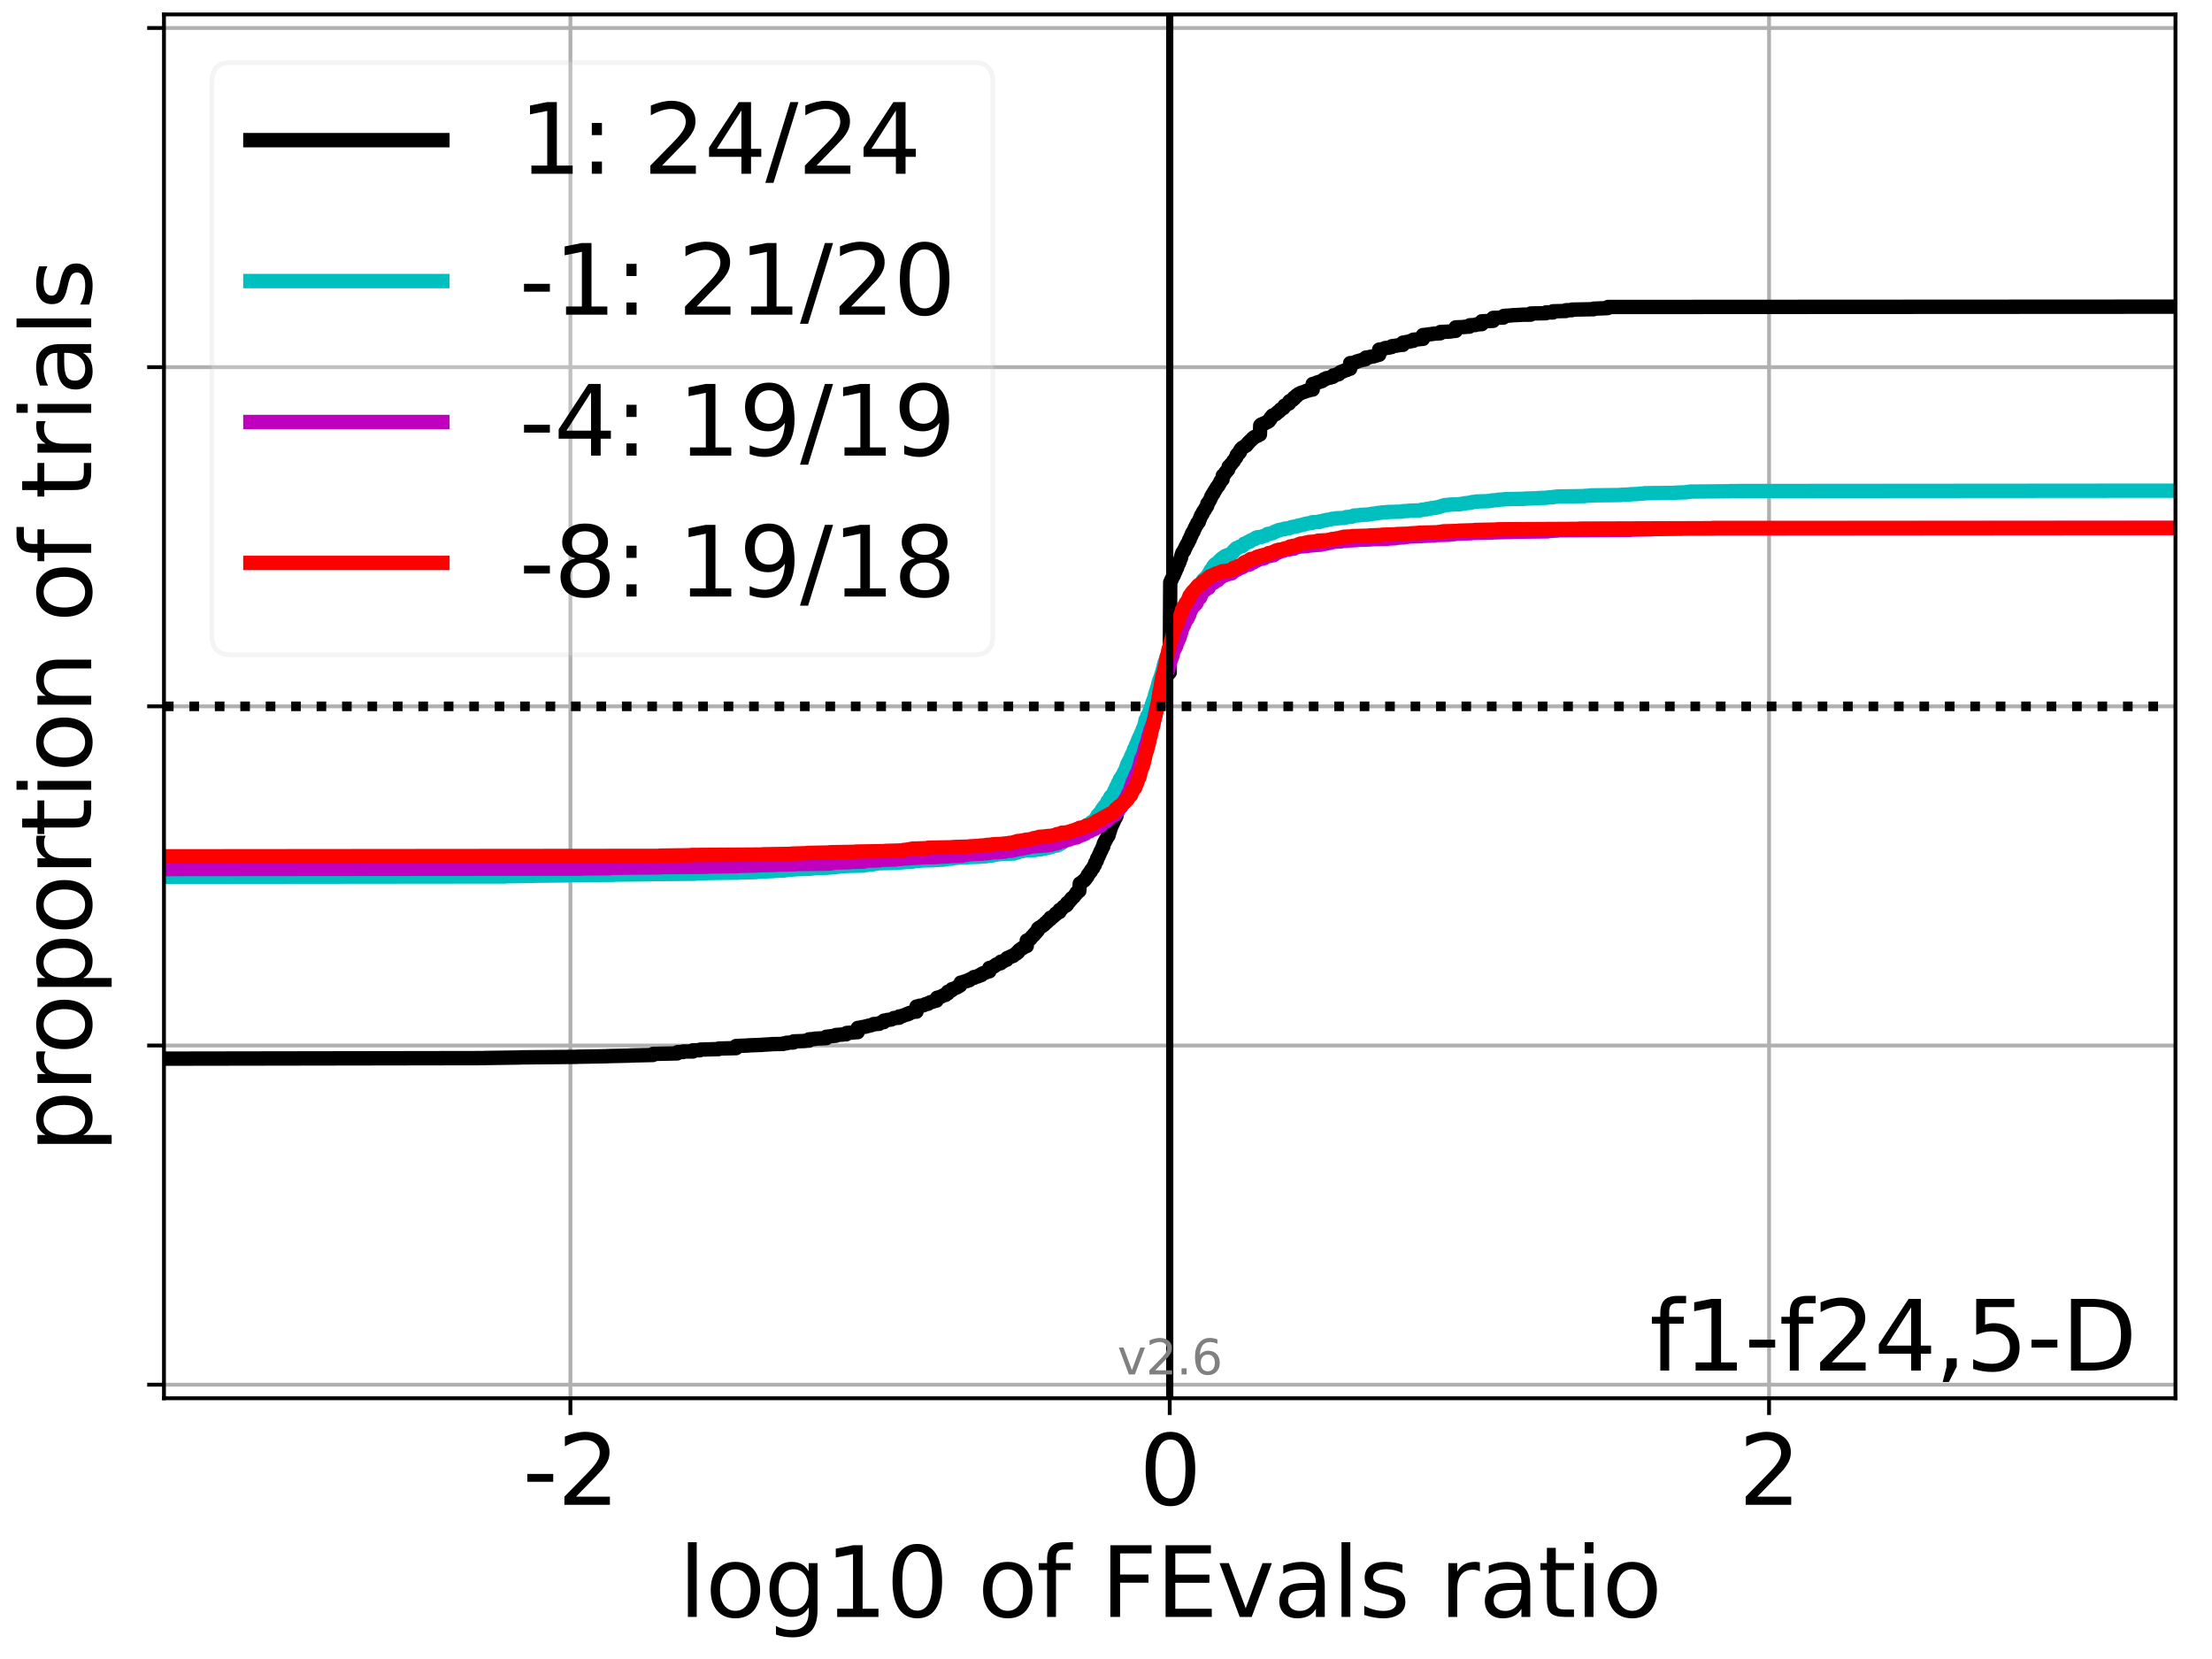 <?xml version="1.0" encoding="utf-8" standalone="no"?>
<!DOCTYPE svg PUBLIC "-//W3C//DTD SVG 1.1//EN"
  "http://www.w3.org/Graphics/SVG/1.1/DTD/svg11.dtd">
<svg xmlns:xlink="http://www.w3.org/1999/xlink" width="460.8pt" height="345.6pt" viewBox="0 0 460.8 345.6" xmlns="http://www.w3.org/2000/svg" version="1.1">
 <defs>
  <style type="text/css">*{stroke-linejoin: round; stroke-linecap: butt}</style>
 </defs>
 <g id="figure_1">
  <g id="patch_1">
   <path d="M 0 345.6 
L 460.8 345.6 
L 460.8 0 
L 0 0 
z
" style="fill: #ffffff"/>
  </g>
  <g id="axes_1">
   <g id="patch_2">
    <path d="M 34.16 291.28 
L 453.192 291.28 
L 453.192 3 
L 34.16 3 
z
" style="fill: #ffffff"/>
   </g>
   <g id="matplotlib.axis_1">
    <g id="xtick_1">
     <g id="line2d_1">
      <path d="M 118.827 291.28 
L 118.827 3 
" clip-path="url(#pa7275d064d)" style="fill: none; stroke: #b0b0b0; stroke-width: 0.8; stroke-linecap: square"/>
     </g>
     <g id="line2d_2">
      <defs>
       <path id="m77f9d6e0ce" d="M 0 0 
L 0 3.5 
" style="stroke: #000000; stroke-width: 0.8"/>
      </defs>
      <g>
       <use xlink:href="#m77f9d6e0ce" x="118.827" y="291.28" style="stroke: #000000; stroke-width: 0.8"/>
      </g>
     </g>
     <g id="text_1">
      <!-- -2 -->
      <g transform="translate(108.857 313.477)scale(0.2 -0.2)">
       <defs>
        <path id="DejaVuSans-2d" d="M 313 2009 
L 1997 2009 
L 1997 1497 
L 313 1497 
L 313 2009 
z
" transform="scale(0.016)"/>
        <path id="DejaVuSans-32" d="M 1228 531 
L 3431 531 
L 3431 0 
L 469 0 
L 469 531 
Q 828 903 1448 1529 
Q 2069 2156 2228 2338 
Q 2531 2678 2651 2914 
Q 2772 3150 2772 3378 
Q 2772 3750 2511 3984 
Q 2250 4219 1831 4219 
Q 1534 4219 1204 4116 
Q 875 4013 500 3803 
L 500 4441 
Q 881 4594 1212 4672 
Q 1544 4750 1819 4750 
Q 2544 4750 2975 4387 
Q 3406 4025 3406 3419 
Q 3406 3131 3298 2873 
Q 3191 2616 2906 2266 
Q 2828 2175 2409 1742 
Q 1991 1309 1228 531 
z
" transform="scale(0.016)"/>
       </defs>
       <use xlink:href="#DejaVuSans-2d"/>
       <use xlink:href="#DejaVuSans-32" x="36.084"/>
      </g>
     </g>
    </g>
    <g id="xtick_2">
     <g id="line2d_3">
      <path d="M 243.676 291.28 
L 243.676 3 
" clip-path="url(#pa7275d064d)" style="fill: none; stroke: #b0b0b0; stroke-width: 0.8; stroke-linecap: square"/>
     </g>
     <g id="line2d_4">
      <g>
       <use xlink:href="#m77f9d6e0ce" x="243.676" y="291.28" style="stroke: #000000; stroke-width: 0.8"/>
      </g>
     </g>
     <g id="text_2">
      <!-- 0 -->
      <g transform="translate(237.314 313.477)scale(0.2 -0.2)">
       <defs>
        <path id="DejaVuSans-30" d="M 2034 4250 
Q 1547 4250 1301 3770 
Q 1056 3291 1056 2328 
Q 1056 1369 1301 889 
Q 1547 409 2034 409 
Q 2525 409 2770 889 
Q 3016 1369 3016 2328 
Q 3016 3291 2770 3770 
Q 2525 4250 2034 4250 
z
M 2034 4750 
Q 2819 4750 3233 4129 
Q 3647 3509 3647 2328 
Q 3647 1150 3233 529 
Q 2819 -91 2034 -91 
Q 1250 -91 836 529 
Q 422 1150 422 2328 
Q 422 3509 836 4129 
Q 1250 4750 2034 4750 
z
" transform="scale(0.016)"/>
       </defs>
       <use xlink:href="#DejaVuSans-30"/>
      </g>
     </g>
    </g>
    <g id="xtick_3">
     <g id="line2d_5">
      <path d="M 368.525 291.28 
L 368.525 3 
" clip-path="url(#pa7275d064d)" style="fill: none; stroke: #b0b0b0; stroke-width: 0.8; stroke-linecap: square"/>
     </g>
     <g id="line2d_6">
      <g>
       <use xlink:href="#m77f9d6e0ce" x="368.525" y="291.28" style="stroke: #000000; stroke-width: 0.8"/>
      </g>
     </g>
     <g id="text_3">
      <!-- 2 -->
      <g transform="translate(362.162 313.477)scale(0.2 -0.2)">
       <use xlink:href="#DejaVuSans-32"/>
      </g>
     </g>
    </g>
    <g id="text_4">
     <!-- log10 of FEvals ratio -->
     <g transform="translate(141.371 336.833)scale(0.2 -0.2)">
      <defs>
       <path id="DejaVuSans-6c" d="M 603 4863 
L 1178 4863 
L 1178 0 
L 603 0 
L 603 4863 
z
" transform="scale(0.016)"/>
       <path id="DejaVuSans-6f" d="M 1959 3097 
Q 1497 3097 1228 2736 
Q 959 2375 959 1747 
Q 959 1119 1226 758 
Q 1494 397 1959 397 
Q 2419 397 2687 759 
Q 2956 1122 2956 1747 
Q 2956 2369 2687 2733 
Q 2419 3097 1959 3097 
z
M 1959 3584 
Q 2709 3584 3137 3096 
Q 3566 2609 3566 1747 
Q 3566 888 3137 398 
Q 2709 -91 1959 -91 
Q 1206 -91 779 398 
Q 353 888 353 1747 
Q 353 2609 779 3096 
Q 1206 3584 1959 3584 
z
" transform="scale(0.016)"/>
       <path id="DejaVuSans-67" d="M 2906 1791 
Q 2906 2416 2648 2759 
Q 2391 3103 1925 3103 
Q 1463 3103 1205 2759 
Q 947 2416 947 1791 
Q 947 1169 1205 825 
Q 1463 481 1925 481 
Q 2391 481 2648 825 
Q 2906 1169 2906 1791 
z
M 3481 434 
Q 3481 -459 3084 -895 
Q 2688 -1331 1869 -1331 
Q 1566 -1331 1297 -1286 
Q 1028 -1241 775 -1147 
L 775 -588 
Q 1028 -725 1275 -790 
Q 1522 -856 1778 -856 
Q 2344 -856 2625 -561 
Q 2906 -266 2906 331 
L 2906 616 
Q 2728 306 2450 153 
Q 2172 0 1784 0 
Q 1141 0 747 490 
Q 353 981 353 1791 
Q 353 2603 747 3093 
Q 1141 3584 1784 3584 
Q 2172 3584 2450 3431 
Q 2728 3278 2906 2969 
L 2906 3500 
L 3481 3500 
L 3481 434 
z
" transform="scale(0.016)"/>
       <path id="DejaVuSans-31" d="M 794 531 
L 1825 531 
L 1825 4091 
L 703 3866 
L 703 4441 
L 1819 4666 
L 2450 4666 
L 2450 531 
L 3481 531 
L 3481 0 
L 794 0 
L 794 531 
z
" transform="scale(0.016)"/>
       <path id="DejaVuSans-20" transform="scale(0.016)"/>
       <path id="DejaVuSans-66" d="M 2375 4863 
L 2375 4384 
L 1825 4384 
Q 1516 4384 1395 4259 
Q 1275 4134 1275 3809 
L 1275 3500 
L 2222 3500 
L 2222 3053 
L 1275 3053 
L 1275 0 
L 697 0 
L 697 3053 
L 147 3053 
L 147 3500 
L 697 3500 
L 697 3744 
Q 697 4328 969 4595 
Q 1241 4863 1831 4863 
L 2375 4863 
z
" transform="scale(0.016)"/>
       <path id="DejaVuSans-46" d="M 628 4666 
L 3309 4666 
L 3309 4134 
L 1259 4134 
L 1259 2759 
L 3109 2759 
L 3109 2228 
L 1259 2228 
L 1259 0 
L 628 0 
L 628 4666 
z
" transform="scale(0.016)"/>
       <path id="DejaVuSans-45" d="M 628 4666 
L 3578 4666 
L 3578 4134 
L 1259 4134 
L 1259 2753 
L 3481 2753 
L 3481 2222 
L 1259 2222 
L 1259 531 
L 3634 531 
L 3634 0 
L 628 0 
L 628 4666 
z
" transform="scale(0.016)"/>
       <path id="DejaVuSans-76" d="M 191 3500 
L 800 3500 
L 1894 563 
L 2988 3500 
L 3597 3500 
L 2284 0 
L 1503 0 
L 191 3500 
z
" transform="scale(0.016)"/>
       <path id="DejaVuSans-61" d="M 2194 1759 
Q 1497 1759 1228 1600 
Q 959 1441 959 1056 
Q 959 750 1161 570 
Q 1363 391 1709 391 
Q 2188 391 2477 730 
Q 2766 1069 2766 1631 
L 2766 1759 
L 2194 1759 
z
M 3341 1997 
L 3341 0 
L 2766 0 
L 2766 531 
Q 2569 213 2275 61 
Q 1981 -91 1556 -91 
Q 1019 -91 701 211 
Q 384 513 384 1019 
Q 384 1609 779 1909 
Q 1175 2209 1959 2209 
L 2766 2209 
L 2766 2266 
Q 2766 2663 2505 2880 
Q 2244 3097 1772 3097 
Q 1472 3097 1187 3025 
Q 903 2953 641 2809 
L 641 3341 
Q 956 3463 1253 3523 
Q 1550 3584 1831 3584 
Q 2591 3584 2966 3190 
Q 3341 2797 3341 1997 
z
" transform="scale(0.016)"/>
       <path id="DejaVuSans-73" d="M 2834 3397 
L 2834 2853 
Q 2591 2978 2328 3040 
Q 2066 3103 1784 3103 
Q 1356 3103 1142 2972 
Q 928 2841 928 2578 
Q 928 2378 1081 2264 
Q 1234 2150 1697 2047 
L 1894 2003 
Q 2506 1872 2764 1633 
Q 3022 1394 3022 966 
Q 3022 478 2636 193 
Q 2250 -91 1575 -91 
Q 1294 -91 989 -36 
Q 684 19 347 128 
L 347 722 
Q 666 556 975 473 
Q 1284 391 1588 391 
Q 1994 391 2212 530 
Q 2431 669 2431 922 
Q 2431 1156 2273 1281 
Q 2116 1406 1581 1522 
L 1381 1569 
Q 847 1681 609 1914 
Q 372 2147 372 2553 
Q 372 3047 722 3315 
Q 1072 3584 1716 3584 
Q 2034 3584 2315 3537 
Q 2597 3491 2834 3397 
z
" transform="scale(0.016)"/>
       <path id="DejaVuSans-72" d="M 2631 2963 
Q 2534 3019 2420 3045 
Q 2306 3072 2169 3072 
Q 1681 3072 1420 2755 
Q 1159 2438 1159 1844 
L 1159 0 
L 581 0 
L 581 3500 
L 1159 3500 
L 1159 2956 
Q 1341 3275 1631 3429 
Q 1922 3584 2338 3584 
Q 2397 3584 2469 3576 
Q 2541 3569 2628 3553 
L 2631 2963 
z
" transform="scale(0.016)"/>
       <path id="DejaVuSans-74" d="M 1172 4494 
L 1172 3500 
L 2356 3500 
L 2356 3053 
L 1172 3053 
L 1172 1153 
Q 1172 725 1289 603 
Q 1406 481 1766 481 
L 2356 481 
L 2356 0 
L 1766 0 
Q 1100 0 847 248 
Q 594 497 594 1153 
L 594 3053 
L 172 3053 
L 172 3500 
L 594 3500 
L 594 4494 
L 1172 4494 
z
" transform="scale(0.016)"/>
       <path id="DejaVuSans-69" d="M 603 3500 
L 1178 3500 
L 1178 0 
L 603 0 
L 603 3500 
z
M 603 4863 
L 1178 4863 
L 1178 4134 
L 603 4134 
L 603 4863 
z
" transform="scale(0.016)"/>
      </defs>
      <use xlink:href="#DejaVuSans-6c"/>
      <use xlink:href="#DejaVuSans-6f" x="27.783"/>
      <use xlink:href="#DejaVuSans-67" x="88.965"/>
      <use xlink:href="#DejaVuSans-31" x="152.441"/>
      <use xlink:href="#DejaVuSans-30" x="216.064"/>
      <use xlink:href="#DejaVuSans-20" x="279.688"/>
      <use xlink:href="#DejaVuSans-6f" x="311.475"/>
      <use xlink:href="#DejaVuSans-66" x="372.656"/>
      <use xlink:href="#DejaVuSans-20" x="407.861"/>
      <use xlink:href="#DejaVuSans-46" x="439.648"/>
      <use xlink:href="#DejaVuSans-45" x="497.168"/>
      <use xlink:href="#DejaVuSans-76" x="560.352"/>
      <use xlink:href="#DejaVuSans-61" x="619.531"/>
      <use xlink:href="#DejaVuSans-6c" x="680.811"/>
      <use xlink:href="#DejaVuSans-73" x="708.594"/>
      <use xlink:href="#DejaVuSans-20" x="760.693"/>
      <use xlink:href="#DejaVuSans-72" x="792.48"/>
      <use xlink:href="#DejaVuSans-61" x="833.594"/>
      <use xlink:href="#DejaVuSans-74" x="894.873"/>
      <use xlink:href="#DejaVuSans-69" x="934.082"/>
      <use xlink:href="#DejaVuSans-6f" x="961.865"/>
     </g>
    </g>
   </g>
   <g id="matplotlib.axis_2">
    <g id="ytick_1">
     <g id="line2d_7">
      <path d="M 34.16 288.454 
L 453.192 288.454 
" clip-path="url(#pa7275d064d)" style="fill: none; stroke: #b0b0b0; stroke-width: 0.8; stroke-linecap: square"/>
     </g>
     <g id="line2d_8">
      <defs>
       <path id="mdce1551679" d="M 0 0 
L -3.5 0 
" style="stroke: #000000; stroke-width: 0.8"/>
      </defs>
      <g>
       <use xlink:href="#mdce1551679" x="34.16" y="288.454" style="stroke: #000000; stroke-width: 0.8"/>
      </g>
     </g>
    </g>
    <g id="ytick_2">
     <g id="line2d_9">
      <path d="M 34.16 217.797 
L 453.192 217.797 
" clip-path="url(#pa7275d064d)" style="fill: none; stroke: #b0b0b0; stroke-width: 0.8; stroke-linecap: square"/>
     </g>
     <g id="line2d_10">
      <g>
       <use xlink:href="#mdce1551679" x="34.16" y="217.797" style="stroke: #000000; stroke-width: 0.8"/>
      </g>
     </g>
    </g>
    <g id="ytick_3">
     <g id="line2d_11">
      <path d="M 34.16 147.14 
L 453.192 147.14 
" clip-path="url(#pa7275d064d)" style="fill: none; stroke: #b0b0b0; stroke-width: 0.8; stroke-linecap: square"/>
     </g>
     <g id="line2d_12">
      <g>
       <use xlink:href="#mdce1551679" x="34.16" y="147.14" style="stroke: #000000; stroke-width: 0.8"/>
      </g>
     </g>
    </g>
    <g id="ytick_4">
     <g id="line2d_13">
      <path d="M 34.16 76.483 
L 453.192 76.483 
" clip-path="url(#pa7275d064d)" style="fill: none; stroke: #b0b0b0; stroke-width: 0.8; stroke-linecap: square"/>
     </g>
     <g id="line2d_14">
      <g>
       <use xlink:href="#mdce1551679" x="34.16" y="76.483" style="stroke: #000000; stroke-width: 0.8"/>
      </g>
     </g>
    </g>
    <g id="ytick_5">
     <g id="line2d_15">
      <path d="M 34.16 5.826 
L 453.192 5.826 
" clip-path="url(#pa7275d064d)" style="fill: none; stroke: #b0b0b0; stroke-width: 0.8; stroke-linecap: square"/>
     </g>
     <g id="line2d_16">
      <g>
       <use xlink:href="#mdce1551679" x="34.16" y="5.826" style="stroke: #000000; stroke-width: 0.8"/>
      </g>
     </g>
    </g>
    <g id="text_5">
     <!-- proportion of trials -->
     <g transform="translate(19.001 240.146)rotate(-90)scale(0.2 -0.2)">
      <defs>
       <path id="DejaVuSans-70" d="M 1159 525 
L 1159 -1331 
L 581 -1331 
L 581 3500 
L 1159 3500 
L 1159 2969 
Q 1341 3281 1617 3432 
Q 1894 3584 2278 3584 
Q 2916 3584 3314 3078 
Q 3713 2572 3713 1747 
Q 3713 922 3314 415 
Q 2916 -91 2278 -91 
Q 1894 -91 1617 61 
Q 1341 213 1159 525 
z
M 3116 1747 
Q 3116 2381 2855 2742 
Q 2594 3103 2138 3103 
Q 1681 3103 1420 2742 
Q 1159 2381 1159 1747 
Q 1159 1113 1420 752 
Q 1681 391 2138 391 
Q 2594 391 2855 752 
Q 3116 1113 3116 1747 
z
" transform="scale(0.016)"/>
       <path id="DejaVuSans-6e" d="M 3513 2113 
L 3513 0 
L 2938 0 
L 2938 2094 
Q 2938 2591 2744 2837 
Q 2550 3084 2163 3084 
Q 1697 3084 1428 2787 
Q 1159 2491 1159 1978 
L 1159 0 
L 581 0 
L 581 3500 
L 1159 3500 
L 1159 2956 
Q 1366 3272 1645 3428 
Q 1925 3584 2291 3584 
Q 2894 3584 3203 3211 
Q 3513 2838 3513 2113 
z
" transform="scale(0.016)"/>
      </defs>
      <use xlink:href="#DejaVuSans-70"/>
      <use xlink:href="#DejaVuSans-72" x="63.477"/>
      <use xlink:href="#DejaVuSans-6f" x="102.34"/>
      <use xlink:href="#DejaVuSans-70" x="163.521"/>
      <use xlink:href="#DejaVuSans-6f" x="226.998"/>
      <use xlink:href="#DejaVuSans-72" x="288.18"/>
      <use xlink:href="#DejaVuSans-74" x="329.293"/>
      <use xlink:href="#DejaVuSans-69" x="368.502"/>
      <use xlink:href="#DejaVuSans-6f" x="396.285"/>
      <use xlink:href="#DejaVuSans-6e" x="457.467"/>
      <use xlink:href="#DejaVuSans-20" x="520.846"/>
      <use xlink:href="#DejaVuSans-6f" x="552.633"/>
      <use xlink:href="#DejaVuSans-66" x="613.814"/>
      <use xlink:href="#DejaVuSans-20" x="649.02"/>
      <use xlink:href="#DejaVuSans-74" x="680.807"/>
      <use xlink:href="#DejaVuSans-72" x="720.016"/>
      <use xlink:href="#DejaVuSans-69" x="761.129"/>
      <use xlink:href="#DejaVuSans-61" x="788.912"/>
      <use xlink:href="#DejaVuSans-6c" x="850.191"/>
      <use xlink:href="#DejaVuSans-73" x="877.975"/>
     </g>
    </g>
   </g>
   <g id="line2d_17">
    <path d="M 34.16 220.536 
L 100.931 220.426 
L 100.931 220.404 
L 108.29 220.295 
L 108.29 220.273 
L 120.146 220.163 
L 120.146 220.141 
L 126.458 220.032 
L 126.458 220.01 
L 131.309 219.9 
L 131.309 219.878 
L 136.039 219.769 
L 136.039 219.55 
L 141.084 219.44 
L 141.162 219.177 
L 142.346 219.155 
L 142.346 219.068 
L 142.346 219.046 
L 144.355 219.046 
L 144.355 218.936 
L 144.355 218.805 
L 145.782 218.783 
L 145.782 218.695 
L 145.874 218.651 
L 149.718 218.542 
L 149.718 218.432 
L 153.338 218.345 
L 153.338 218.323 
L 153.338 217.906 
L 155.874 217.797 
L 155.874 217.775 
L 158.784 217.665 
L 158.784 217.643 
L 160.678 217.534 
L 160.678 217.512 
L 163.146 217.468 
L 163.146 217.402 
L 163.146 217.381 
L 163.851 217.337 
L 163.851 217.271 
L 163.851 217.227 
L 165.316 217.161 
L 165.316 217.118 
L 165.316 216.942 
L 167.675 216.855 
L 167.675 216.833 
L 167.675 216.811 
L 168.51 216.789 
L 168.51 216.701 
L 168.51 216.526 
L 169.811 216.417 
L 169.811 216.373 
L 172.13 216.263 
L 172.13 215.978 
L 173.163 215.869 
L 173.163 215.847 
L 174.139 215.759 
L 174.139 215.737 
L 174.139 215.606 
L 175.566 215.518 
L 175.566 215.496 
L 175.566 215.474 
L 176.309 215.453 
L 176.309 215.365 
L 176.361 215.19 
L 177.858 215.08 
L 177.858 215.058 
L 178.668 215.014 
L 178.668 214.949 
L 178.692 214.138 
L 179.502 214.05 
L 179.502 214.028 
L 179.502 213.985 
L 180.304 213.875 
L 180.304 213.831 
L 180.803 213.744 
L 180.803 213.722 
L 180.803 213.7 
L 181.446 213.59 
L 181.461 213.546 
L 181.938 213.437 
L 181.982 213.327 
L 183.122 213.284 
L 183.122 213.218 
L 183.172 213.152 
L 183.512 213.064 
L 183.512 213.043 
L 183.611 212.977 
L 184.108 212.933 
L 184.108 212.867 
L 184.108 212.626 
L 184.717 212.517 
L 184.717 212.495 
L 185.658 212.385 
L 185.764 212.298 
L 186.165 212.188 
L 186.194 212.079 
L 187.301 212.013 
L 187.301 211.969 
L 187.301 211.75 
L 187.988 211.684 
L 187.988 211.64 
L 187.988 211.597 
L 188.455 211.487 
L 188.56 211.399 
L 189.051 211.312 
L 189.051 211.29 
L 189.051 211.18 
L 189.415 211.158 
L 189.415 211.071 
L 189.447 211.027 
L 189.97 210.917 
L 189.99 210.874 
L 190.41 210.764 
L 190.41 210.742 
L 190.921 210.742 
L 190.921 210.633 
L 190.921 209.69 
L 191.431 209.581 
L 191.471 209.537 
L 192.367 209.428 
L 192.425 209.362 
L 192.7 209.274 
L 192.7 209.252 
L 192.741 209.208 
L 193.351 209.099 
L 193.457 208.946 
L 193.734 208.836 
L 193.839 208.77 
L 194.291 208.683 
L 194.291 208.661 
L 194.358 208.617 
L 194.819 208.507 
L 194.903 208.442 
L 195.1 208.442 
L 195.1 208.332 
L 195.201 207.85 
L 195.671 207.741 
L 195.742 207.697 
L 196.108 207.587 
L 196.108 207.565 
L 196.385 207.456 
L 196.423 207.412 
L 196.691 207.302 
L 196.691 207.28 
L 196.971 207.259 
L 196.971 207.171 
L 196.971 207.105 
L 197.236 206.996 
L 197.339 206.952 
L 197.459 206.93 
L 197.459 206.842 
L 197.459 206.601 
L 197.939 206.492 
L 197.957 206.426 
L 198.228 206.316 
L 198.294 206.075 
L 198.72 205.966 
L 198.72 205.944 
L 198.989 205.834 
L 199.052 205.791 
L 199.374 205.681 
L 199.459 205.55 
L 199.789 205.44 
L 199.893 205.309 
L 200.043 205.265 
L 200.043 205.199 
L 200.137 204.695 
L 200.73 204.586 
L 200.803 204.498 
L 201.374 204.388 
L 201.456 204.279 
L 201.914 204.213 
L 201.914 204.169 
L 201.914 204.082 
L 202.214 203.972 
L 202.304 203.885 
L 202.7 203.775 
L 202.808 203.731 
L 202.9 203.709 
L 202.9 203.622 
L 202.9 203.534 
L 203.663 203.424 
L 203.774 203.381 
L 203.923 203.315 
L 203.923 203.271 
L 203.923 203.205 
L 204.449 203.118 
L 204.449 203.096 
L 204.47 202.899 
L 204.77 202.789 
L 204.77 202.745 
L 205.259 202.636 
L 205.35 202.526 
L 205.645 202.417 
L 205.645 202.395 
L 206.093 202.351 
L 206.093 202.285 
L 206.093 201.65 
L 206.702 201.54 
L 206.746 201.453 
L 207.072 201.343 
L 207.156 201.212 
L 207.408 201.102 
L 207.483 200.971 
L 207.842 200.861 
L 207.842 200.795 
L 208.298 200.686 
L 208.298 200.664 
L 208.452 200.664 
L 208.452 200.554 
L 208.493 200.335 
L 209.095 200.226 
L 209.184 200.16 
L 209.363 200.05 
L 209.438 199.941 
L 209.713 199.941 
L 209.713 199.831 
L 209.814 199.59 
L 210.09 199.481 
L 210.201 199.415 
L 210.587 199.306 
L 210.622 199.218 
L 211.036 199.152 
L 211.036 199.108 
L 211.051 199.021 
L 211.308 198.911 
L 211.377 198.824 
L 211.6 198.736 
L 211.6 198.714 
L 211.612 198.67 
L 211.722 198.67 
L 211.722 198.561 
L 211.821 198.473 
L 212.107 198.363 
L 212.142 198.122 
L 212.297 198.035 
L 212.297 198.013 
L 212.364 197.903 
L 212.569 197.794 
L 212.631 197.706 
L 212.906 197.597 
L 212.941 197.487 
L 213.254 197.378 
L 213.296 197.312 
L 213.556 197.202 
L 213.621 197.115 
L 213.892 197.071 
L 213.892 197.005 
L 213.892 195.932 
L 214.279 195.822 
L 214.288 195.734 
L 214.572 195.625 
L 214.678 195.559 
L 214.736 195.45 
L 214.837 195.296 
L 214.92 195.187 
L 214.955 195.121 
L 215.124 195.033 
L 215.124 195.011 
L 215.215 194.88 
L 215.399 194.77 
L 215.442 194.573 
L 215.642 194.464 
L 215.741 194.354 
L 215.762 194.354 
L 215.762 194.245 
L 215.865 194.135 
L 215.978 194.113 
L 215.978 194.025 
L 216.036 193.938 
L 216.209 193.828 
L 216.251 193.434 
L 216.457 193.324 
L 216.486 193.237 
L 216.792 193.127 
L 216.88 193.018 
L 217.085 192.952 
L 217.085 192.908 
L 217.191 192.777 
L 217.444 192.689 
L 217.444 192.667 
L 217.549 192.558 
L 217.697 192.448 
L 217.791 192.251 
L 218.056 192.141 
L 218.137 192.01 
L 218.239 191.966 
L 218.239 191.9 
L 218.346 191.725 
L 218.619 191.615 
L 218.72 191.506 
L 218.835 191.462 
L 218.835 191.396 
L 218.835 191.177 
L 219.255 191.068 
L 219.35 190.98 
L 219.515 190.871 
L 219.621 190.739 
L 219.705 190.673 
L 219.705 190.63 
L 219.775 190.542 
L 219.942 190.498 
L 219.942 190.432 
L 219.942 190.323 
L 220.116 190.257 
L 220.116 190.213 
L 220.212 190.148 
L 220.557 190.06 
L 220.557 190.038 
L 220.584 189.994 
L 220.705 189.994 
L 220.705 189.885 
L 220.739 189.556 
L 221.005 189.446 
L 221.095 189.403 
L 221.22 189.293 
L 221.264 189.184 
L 221.399 189.074 
L 221.491 188.943 
L 221.691 188.877 
L 221.691 188.833 
L 221.755 188.745 
L 222.125 188.636 
L 222.228 188.482 
L 222.3 188.461 
L 222.3 188.373 
L 222.3 188.11 
L 222.578 188 
L 222.649 187.913 
L 222.714 187.891 
L 222.714 187.803 
L 222.824 187.716 
L 222.947 187.606 
L 223.014 187.431 
L 223.135 187.409 
L 223.135 187.321 
L 223.246 187.124 
L 223.439 187.015 
L 223.517 186.927 
L 223.679 186.839 
L 223.679 186.817 
L 223.778 186.686 
L 223.861 186.598 
L 223.861 186.576 
L 223.965 186.423 
L 224.099 186.313 
L 224.194 186.094 
L 224.255 185.985 
L 224.261 185.941 
L 224.52 185.853 
L 224.52 185.831 
L 224.63 185.7 
L 224.841 185.59 
L 224.939 184.057 
L 225.146 183.947 
L 225.213 183.882 
L 225.411 183.772 
L 225.512 183.684 
L 225.617 183.575 
L 225.648 183.531 
L 225.87 183.421 
L 225.948 183.268 
L 226.106 183.159 
L 226.21 183.005 
L 226.304 182.896 
L 226.415 182.677 
L 226.535 182.567 
L 226.644 182.238 
L 226.745 182.129 
L 226.856 181.975 
L 226.971 181.866 
L 227.072 181.647 
L 227.243 181.537 
L 227.328 181.231 
L 227.42 181.143 
L 227.42 181.121 
L 227.524 181.033 
L 227.614 180.924 
L 227.708 180.792 
L 227.741 180.792 
L 227.741 180.683 
L 227.83 180.486 
L 227.915 180.376 
L 228.023 180.223 
L 228.078 180.179 
L 228.078 180.113 
L 228.167 179.719 
L 228.278 179.609 
L 228.381 179.412 
L 228.483 179.303 
L 228.57 178.821 
L 228.687 178.711 
L 228.791 178.47 
L 228.859 178.404 
L 228.859 178.36 
L 228.938 178.119 
L 229.038 178.01 
L 229.144 177.681 
L 229.188 177.572 
L 229.29 177.309 
L 229.413 177.199 
L 229.516 176.936 
L 229.543 176.893 
L 229.543 176.827 
L 229.648 176.586 
L 229.698 176.476 
L 229.787 176.345 
L 229.827 176.345 
L 229.827 176.235 
L 229.927 175.775 
L 230.005 175.688 
L 230.005 175.666 
L 230.068 175.468 
L 230.189 175.359 
L 230.294 175.118 
L 230.332 175.008 
L 230.436 174.811 
L 230.514 174.745 
L 230.514 174.702 
L 230.617 174.461 
L 230.699 174.351 
L 230.746 174.242 
L 230.899 174.132 
L 231.006 173.716 
L 231.04 173.628 
L 231.04 173.606 
L 231.138 173.299 
L 231.171 173.19 
L 231.282 172.883 
L 231.298 172.774 
L 231.381 172.467 
L 231.422 172.467 
L 231.422 172.357 
L 231.511 172.073 
L 231.627 171.963 
L 231.707 171.591 
L 231.856 171.481 
L 231.942 171.13 
L 232.046 171.043 
L 232.046 171.021 
L 232.123 170.736 
L 232.228 170.627 
L 232.31 170.473 
L 232.409 170.364 
L 232.516 170.101 
L 232.582 169.991 
L 232.684 169.115 
L 232.846 169.005 
L 232.939 168.83 
L 233.012 168.72 
L 233.117 168.326 
L 233.22 168.217 
L 233.307 168.041 
L 233.429 167.932 
L 233.532 167.515 
L 233.6 167.406 
L 233.707 167.165 
L 233.812 167.055 
L 233.916 166.661 
L 233.981 166.551 
L 234.061 166.354 
L 234.149 166.245 
L 234.24 165.828 
L 234.303 165.719 
L 234.411 165.412 
L 234.45 165.325 
L 234.45 165.303 
L 234.554 164.645 
L 234.648 164.536 
L 234.748 164.273 
L 234.77 164.185 
L 234.77 164.163 
L 234.879 163.857 
L 234.914 163.747 
L 235.021 163.462 
L 235.043 163.397 
L 235.043 163.353 
L 235.141 163.024 
L 235.262 162.915 
L 235.37 162.564 
L 235.418 162.454 
L 235.524 162.279 
L 235.584 162.17 
L 235.671 161.907 
L 235.723 161.797 
L 235.834 161.578 
L 235.877 161.578 
L 235.877 161.469 
L 235.983 160.789 
L 236.071 160.68 
L 236.175 160.351 
L 236.213 160.242 
L 236.323 159.847 
L 236.365 159.738 
L 236.473 159.256 
L 236.518 159.146 
L 236.601 158.949 
L 236.686 158.839 
L 236.796 158.401 
L 236.844 158.292 
L 236.953 157.963 
L 237.027 157.854 
L 237.138 157.218 
L 237.173 157.109 
L 237.28 156.846 
L 237.343 156.758 
L 237.343 156.736 
L 237.447 156.539 
L 237.539 156.429 
L 237.642 155.882 
L 237.719 155.772 
L 237.828 155.531 
L 237.89 155.422 
L 237.99 154.962 
L 238.047 154.874 
L 238.047 154.852 
L 238.14 154.523 
L 238.214 154.414 
L 238.301 153.954 
L 238.378 153.844 
L 238.474 153.494 
L 238.53 153.384 
L 238.641 153.077 
L 238.726 152.968 
L 238.826 152.376 
L 238.873 152.267 
L 238.979 151.829 
L 239.05 151.741 
L 239.05 151.719 
L 239.147 151.456 
L 239.234 151.347 
L 239.329 151.149 
L 239.376 151.04 
L 239.472 150.755 
L 239.497 150.755 
L 239.497 150.645 
L 239.606 150.185 
L 239.674 150.076 
L 239.783 149.769 
L 239.796 149.703 
L 239.796 149.66 
L 239.897 149.397 
L 239.982 149.287 
L 240.081 149.002 
L 240.164 148.893 
L 240.272 148.433 
L 240.313 148.323 
L 240.406 148.104 
L 240.492 147.994 
L 240.592 147.819 
L 240.669 147.71 
L 240.773 147.315 
L 240.804 147.206 
L 240.911 146.965 
L 240.954 146.855 
L 241.056 146.505 
L 241.092 146.461 
L 241.092 146.395 
L 241.197 146.154 
L 241.229 146.045 
L 241.333 145.628 
L 241.384 145.563 
L 241.384 145.519 
L 241.487 145.124 
L 241.52 145.015 
L 241.612 144.905 
L 241.667 144.818 
L 241.667 144.796 
L 241.778 144.336 
L 241.806 144.248 
L 241.806 144.226 
L 241.907 143.744 
L 241.951 143.635 
L 242.057 143.394 
L 242.079 143.284 
L 242.183 143.065 
L 242.21 143.021 
L 242.21 142.955 
L 242.301 142.605 
L 242.415 142.495 
L 242.522 142.276 
L 242.567 142.167 
L 242.678 141.948 
L 242.741 141.838 
L 242.851 141.466 
L 242.89 141.378 
L 242.89 141.356 
L 242.994 141.049 
L 243.06 140.94 
L 243.163 140.633 
L 243.267 140.523 
L 243.364 140.392 
L 243.478 140.282 
L 243.533 140.151 
L 243.676 140.085 
L 243.676 140.041 
L 243.781 121.309 
L 243.878 121.2 
L 243.989 120.827 
L 244.066 120.74 
L 244.066 120.718 
L 244.161 120.499 
L 244.213 120.389 
L 244.32 120.148 
L 244.399 120.06 
L 244.399 120.038 
L 244.499 119.885 
L 244.544 119.776 
L 244.655 119.491 
L 244.691 119.381 
L 244.797 119.118 
L 244.89 119.009 
L 244.969 118.658 
L 245.067 118.571 
L 245.067 118.549 
L 245.175 118.308 
L 245.226 118.264 
L 245.226 118.198 
L 245.32 117.891 
L 245.377 117.782 
L 245.468 117.453 
L 245.594 117.344 
L 245.703 117.081 
L 245.743 116.971 
L 245.846 116.577 
L 245.906 116.467 
L 246.016 116.204 
L 246.035 116.204 
L 246.035 116.095 
L 246.142 115.591 
L 246.198 115.481 
L 246.302 115.175 
L 246.364 115.065 
L 246.473 114.977 
L 246.532 114.934 
L 246.532 114.868 
L 246.636 114.78 
L 246.691 114.715 
L 246.691 114.671 
L 246.785 114.342 
L 246.869 114.254 
L 246.869 114.233 
L 246.977 113.926 
L 247.069 113.86 
L 247.069 113.816 
L 247.179 113.619 
L 247.207 113.51 
L 247.296 113.334 
L 247.421 113.225 
L 247.529 112.984 
L 247.572 112.874 
L 247.678 112.633 
L 247.705 112.546 
L 247.705 112.524 
L 247.75 112.392 
L 247.855 112.37 
L 247.855 112.283 
L 247.966 111.954 
L 248.021 111.844 
L 248.13 111.603 
L 248.205 111.56 
L 248.205 111.494 
L 248.302 111.143 
L 248.373 111.056 
L 248.373 111.034 
L 248.473 110.859 
L 248.619 110.749 
L 248.721 110.442 
L 248.793 110.333 
L 248.883 110.026 
L 248.983 109.916 
L 249.084 109.697 
L 249.116 109.632 
L 249.116 109.588 
L 249.223 109.434 
L 249.305 109.347 
L 249.305 109.325 
L 249.405 108.996 
L 249.538 108.887 
L 249.63 108.755 
L 249.726 108.755 
L 249.726 108.646 
L 249.832 108.317 
L 249.926 108.208 
L 250.009 107.857 
L 250.099 107.747 
L 250.197 107.485 
L 250.214 107.485 
L 250.214 107.375 
L 250.321 107.2 
L 250.489 107.09 
L 250.586 106.718 
L 250.673 106.608 
L 250.78 106.411 
L 250.931 106.301 
L 251.039 106.06 
L 251.064 105.951 
L 251.165 105.798 
L 251.294 105.688 
L 251.402 105.469 
L 251.475 105.403 
L 251.475 105.359 
L 251.509 104.921 
L 251.668 104.834 
L 251.668 104.812 
L 251.768 104.614 
L 251.858 104.505 
L 251.962 104.264 
L 252.058 104.154 
L 252.149 103.935 
L 252.206 103.826 
L 252.309 103.475 
L 252.429 103.366 
L 252.54 103.059 
L 252.668 102.949 
L 252.771 102.818 
L 252.798 102.796 
L 252.798 102.708 
L 252.888 102.489 
L 253.009 102.38 
L 253.119 102.117 
L 253.225 102.007 
L 253.288 101.876 
L 253.371 101.766 
L 253.48 101.503 
L 253.645 101.394 
L 253.746 101.219 
L 253.834 101.153 
L 253.834 101.109 
L 253.927 100.868 
L 254.059 100.758 
L 254.147 100.474 
L 254.216 100.364 
L 254.258 100.233 
L 254.428 100.123 
L 254.475 100.014 
L 254.668 99.904 
L 254.733 99.071 
L 254.933 98.984 
L 254.933 98.962 
L 255.027 98.83 
L 255.14 98.721 
L 255.237 98.48 
L 255.355 98.37 
L 255.42 98.239 
L 255.601 98.129 
L 255.711 97.932 
L 255.847 97.823 
L 255.957 97.209 
L 256.134 97.122 
L 256.134 97.1 
L 256.224 97.012 
L 256.312 96.924 
L 256.312 96.902 
L 256.418 96.705 
L 256.576 96.596 
L 256.678 96.442 
L 256.766 96.333 
L 256.838 96.201 
L 256.916 96.092 
L 256.916 96.048 
L 257.027 96.048 
L 257.027 95.938 
L 257.135 95.807 
L 257.189 95.697 
L 257.288 95.588 
L 257.329 95.478 
L 257.437 95.303 
L 257.525 95.303 
L 257.525 95.194 
L 257.635 94.799 
L 257.765 94.69 
L 257.862 94.514 
L 258.136 94.405 
L 258.234 94.208 
L 258.289 94.208 
L 258.289 94.098 
L 258.388 93.726 
L 258.493 93.66 
L 258.493 93.616 
L 258.548 93.507 
L 258.704 93.419 
L 258.704 93.397 
L 258.801 93.266 
L 259.074 93.156 
L 259.144 93.068 
L 259.323 92.959 
L 259.366 92.915 
L 259.611 92.827 
L 259.611 92.805 
L 259.708 92.608 
L 259.876 92.499 
L 259.932 92.345 
L 260.109 92.258 
L 260.109 92.236 
L 260.175 92.082 
L 260.298 91.995 
L 260.298 91.973 
L 260.356 91.929 
L 260.459 91.863 
L 260.459 91.82 
L 260.544 91.732 
L 260.718 91.622 
L 260.79 91.513 
L 260.918 91.425 
L 260.918 91.403 
L 260.975 91.294 
L 261.206 91.184 
L 261.314 91.031 
L 261.658 90.921 
L 261.765 90.856 
L 262.028 90.746 
L 262.028 90.724 
L 262.223 90.615 
L 262.237 90.527 
L 262.468 90.505 
L 262.468 90.417 
L 262.532 88.621 
L 262.685 88.533 
L 262.685 88.511 
L 262.752 88.424 
L 263.077 88.314 
L 263.116 88.27 
L 263.545 88.161 
L 263.647 88.029 
L 264.035 87.92 
L 264.145 87.832 
L 264.338 87.723 
L 264.41 87.438 
L 264.638 87.328 
L 264.671 87.065 
L 264.827 87 
L 264.827 86.956 
L 264.879 86.802 
L 265.052 86.737 
L 265.052 86.693 
L 265.087 86.561 
L 265.401 86.452 
L 265.428 86.408 
L 265.72 86.298 
L 265.758 86.255 
L 265.911 86.145 
L 265.944 86.057 
L 266.088 85.992 
L 266.088 85.948 
L 266.187 85.838 
L 266.442 85.729 
L 266.533 85.575 
L 266.647 85.532 
L 266.647 85.466 
L 266.735 85.334 
L 266.977 85.225 
L 267.074 85.093 
L 267.358 85.006 
L 267.358 84.984 
L 267.454 84.743 
L 267.543 84.633 
L 267.598 84.502 
L 267.908 84.414 
L 267.908 84.392 
L 267.98 84.283 
L 268.27 84.173 
L 268.356 84.086 
L 268.517 84.064 
L 268.517 83.976 
L 268.62 83.582 
L 268.893 83.472 
L 268.893 83.428 
L 269.281 83.319 
L 269.335 83.1 
L 269.58 83.056 
L 269.58 82.99 
L 269.58 82.815 
L 269.84 82.727 
L 269.84 82.705 
L 269.926 82.662 
L 269.957 82.662 
L 269.957 82.552 
L 270.067 82.399 
L 270.267 82.399 
L 270.267 82.289 
L 270.33 82.245 
L 270.465 82.136 
L 270.526 82.07 
L 270.876 81.96 
L 270.971 81.851 
L 271.374 81.741 
L 271.374 81.719 
L 271.781 81.61 
L 271.861 81.566 
L 272.137 81.478 
L 272.137 81.457 
L 272.164 81.413 
L 272.626 81.347 
L 272.626 81.303 
L 272.626 81.259 
L 273.46 81.15 
L 273.46 79.989 
L 273.957 79.879 
L 274.056 79.813 
L 274.332 79.704 
L 274.332 79.682 
L 274.867 79.572 
L 274.926 79.507 
L 275.397 79.397 
L 275.451 79.288 
L 275.751 79.178 
L 275.819 79.003 
L 276.253 78.915 
L 276.253 78.893 
L 276.323 78.784 
L 277.08 78.674 
L 277.118 78.608 
L 277.639 78.521 
L 277.639 78.499 
L 277.725 78.214 
L 278.403 78.104 
L 278.403 78.017 
L 278.9 77.951 
L 278.9 77.907 
L 278.988 77.71 
L 279.25 77.622 
L 279.25 77.601 
L 279.25 77.513 
L 279.71 77.403 
L 279.71 77.338 
L 279.998 77.272 
L 279.998 77.228 
L 280.105 77.184 
L 280.606 77.075 
L 280.672 76.921 
L 281.259 76.812 
L 281.259 75.651 
L 282.211 75.563 
L 282.211 75.541 
L 282.245 75.475 
L 282.582 75.388 
L 282.582 75.366 
L 282.615 75.3 
L 283.099 75.191 
L 283.167 75.147 
L 283.629 75.037 
L 283.629 75.015 
L 284.263 74.906 
L 284.327 74.862 
L 284.452 74.84 
L 284.452 74.752 
L 284.538 74.489 
L 285.412 74.38 
L 285.438 74.336 
L 286.202 74.226 
L 286.281 74.161 
L 286.787 74.051 
L 286.84 74.007 
L 287.309 73.898 
L 287.309 72.824 
L 288.198 72.715 
L 288.241 72.671 
L 288.5 72.561 
L 288.514 72.518 
L 289.395 72.408 
L 289.501 72.342 
L 289.893 72.298 
L 289.893 72.233 
L 289.956 72.123 
L 290.89 72.014 
L 290.89 71.992 
L 291.615 71.882 
L 291.654 71.838 
L 292.252 71.838 
L 292.252 71.729 
L 292.252 71.378 
L 292.977 71.269 
L 292.977 71.247 
L 293.717 71.137 
L 293.717 71.072 
L 294.422 71.006 
L 294.422 70.962 
L 294.422 70.765 
L 295.76 70.655 
L 295.76 70.633 
L 296.431 70.59 
L 296.431 70.524 
L 296.431 69.801 
L 297.515 69.691 
L 297.515 69.669 
L 298.532 69.56 
L 298.573 69.516 
L 300.051 69.428 
L 300.051 69.406 
L 300.051 69.165 
L 302.221 69.056 
L 302.221 69.012 
L 303.244 68.924 
L 303.244 68.903 
L 303.244 68.201 
L 305.181 68.114 
L 305.181 68.092 
L 305.181 68.07 
L 306.1 68.048 
L 306.1 67.96 
L 306.17 67.763 
L 307.423 67.698 
L 307.423 67.654 
L 307.521 67.588 
L 308.684 67.522 
L 308.684 67.478 
L 308.684 66.931 
L 311.043 66.843 
L 311.043 66.821 
L 311.043 66.23 
L 313.213 66.142 
L 313.213 66.12 
L 313.267 65.813 
L 314.898 65.704 
L 314.898 65.682 
L 317.093 65.572 
L 317.093 65.55 
L 318.842 65.55 
L 318.842 65.441 
L 318.842 65.309 
L 322.036 65.244 
L 322.036 65.2 
L 322.036 65.09 
L 323.501 65.09 
L 323.501 64.981 
L 323.501 64.849 
L 326.215 64.784 
L 326.215 64.74 
L 326.215 64.63 
L 327.476 64.608 
L 327.476 64.521 
L 327.476 64.499 
L 332.005 64.411 
L 332.005 64.389 
L 332.005 64.302 
L 334.731 64.192 
L 334.731 64.17 
L 334.965 64.17 
L 334.965 64.061 
L 334.965 63.951 
L 453.192 63.885 
L 453.192 63.885 
" clip-path="url(#pa7275d064d)" style="fill: none; stroke: #000000; stroke-width: 3; stroke-linecap: square"/>
   </g>
   <g id="line2d_18">
    <path clip-path="url(#pa7275d064d)" style="fill: none; stroke: #000000; stroke-width: 3; stroke-linecap: square"/>
   </g>
   <g id="line2d_19">
    <path d="M 34.16 182.657 
L 105.24 182.581 
L 105.24 182.544 
L 110.926 182.468 
L 110.926 182.431 
L 118.541 182.356 
L 118.541 182.318 
L 127.725 182.243 
L 127.725 182.205 
L 135.452 182.13 
L 135.452 182.092 
L 144.698 182.017 
L 144.698 181.979 
L 147.101 181.904 
L 147.101 181.866 
L 153.945 181.791 
L 153.945 181.754 
L 157.412 181.678 
L 157.412 181.641 
L 159.53 181.565 
L 159.53 181.528 
L 161.283 181.453 
L 161.283 181.415 
L 163.387 181.34 
L 163.387 181.302 
L 164.219 181.227 
L 164.219 181.189 
L 165.518 181.114 
L 165.518 181.076 
L 168.716 181.001 
L 168.716 180.963 
L 169.528 180.888 
L 169.528 180.851 
L 172.298 180.775 
L 172.298 180.738 
L 173.889 180.663 
L 173.889 180.625 
L 174.678 180.55 
L 174.678 180.512 
L 176.059 180.437 
L 176.059 180.399 
L 179.889 180.324 
L 179.889 180.249 
L 180.726 180.173 
L 180.726 180.136 
L 181.828 180.061 
L 181.839 179.985 
L 182.648 179.91 
L 182.686 179.835 
L 186.717 179.76 
L 186.717 179.722 
L 188.039 179.647 
L 188.039 179.609 
L 190.002 179.534 
L 190.002 179.496 
L 190.483 179.421 
L 190.483 179.383 
L 191.71 179.308 
L 191.71 179.27 
L 194.707 179.195 
L 194.707 179.158 
L 196.552 179.082 
L 196.552 179.045 
L 197.171 178.969 
L 197.171 178.932 
L 198.427 178.857 
L 198.477 178.781 
L 199.394 178.706 
L 199.394 178.668 
L 201.506 178.593 
L 201.506 178.556 
L 204.088 178.48 
L 204.088 178.443 
L 205.513 178.367 
L 205.517 178.292 
L 206.716 178.217 
L 206.795 178.142 
L 207.475 178.066 
L 207.563 177.991 
L 208.612 177.916 
L 208.612 177.878 
L 211.218 177.803 
L 211.245 177.69 
L 211.83 177.615 
L 211.83 177.577 
L 212.136 177.502 
L 212.227 177.389 
L 213.001 177.314 
L 213.001 177.276 
L 213.385 177.201 
L 213.385 177.164 
L 215.601 177.088 
L 215.647 177.013 
L 216.773 176.938 
L 216.852 176.863 
L 217.618 176.787 
L 217.707 176.712 
L 218.322 176.637 
L 218.413 176.524 
L 219.001 176.449 
L 219.097 176.336 
L 219.325 176.261 
L 219.325 176.223 
L 220.187 176.148 
L 220.187 176.072 
L 220.526 175.997 
L 220.56 175.847 
L 220.97 175.771 
L 220.97 175.696 
L 221.207 175.621 
L 221.299 175.508 
L 221.373 175.433 
L 221.448 175.32 
L 221.687 175.245 
L 221.756 175.169 
L 222.075 175.094 
L 222.152 175.019 
L 222.372 174.944 
L 222.375 174.831 
L 222.62 174.756 
L 222.62 174.718 
L 222.815 174.643 
L 222.924 174.455 
L 223.214 174.379 
L 223.225 174.267 
L 223.721 174.191 
L 223.785 173.966 
L 223.981 173.89 
L 223.981 173.853 
L 224.261 173.815 
L 224.261 173.777 
L 224.325 173.665 
L 224.615 173.589 
L 224.626 173.514 
L 224.884 173.439 
L 224.884 173.288 
L 225.099 173.213 
L 225.186 173.025 
L 225.437 172.95 
L 225.538 172.799 
L 225.678 172.724 
L 225.759 172.573 
L 225.973 172.498 
L 226.001 172.385 
L 226.194 172.31 
L 226.24 172.235 
L 226.403 172.16 
L 226.508 171.859 
L 226.899 171.783 
L 227.003 171.67 
L 227.108 171.595 
L 227.203 171.482 
L 227.236 171.407 
L 227.319 171.294 
L 227.531 171.219 
L 227.63 171.106 
L 227.769 171.069 
L 227.769 171.031 
L 227.867 170.918 
L 228.091 170.843 
L 228.2 170.655 
L 228.243 170.579 
L 228.35 170.354 
L 228.4 170.278 
L 228.504 170.128 
L 228.574 170.053 
L 228.644 169.827 
L 228.878 169.752 
L 228.963 169.488 
L 229.14 169.413 
L 229.247 169.338 
L 229.29 169.263 
L 229.391 169.037 
L 229.413 169.037 
L 229.413 168.962 
L 229.502 168.736 
L 229.582 168.661 
L 229.677 168.473 
L 229.799 168.397 
L 229.882 168.209 
L 229.93 168.134 
L 230.037 167.983 
L 230.269 167.908 
L 230.365 167.607 
L 230.465 167.532 
L 230.566 167.344 
L 230.648 167.269 
L 230.72 166.93 
L 230.831 166.855 
L 230.864 166.779 
L 230.978 166.742 
L 230.978 166.704 
L 231.088 166.441 
L 231.17 166.366 
L 231.281 166.065 
L 231.399 165.989 
L 231.428 165.876 
L 231.62 165.801 
L 231.698 165.651 
L 231.771 165.575 
L 231.874 165.425 
L 231.93 165.35 
L 232.03 165.011 
L 232.076 164.974 
L 232.076 164.936 
L 232.132 164.785 
L 232.231 164.71 
L 232.334 164.447 
L 232.374 164.372 
L 232.474 164.033 
L 232.572 163.958 
L 232.589 163.807 
L 232.684 163.807 
L 232.684 163.732 
L 232.775 163.469 
L 232.847 163.393 
L 232.938 163.055 
L 233.041 162.979 
L 233.131 162.754 
L 233.2 162.678 
L 233.305 162.302 
L 233.37 162.227 
L 233.452 162.152 
L 233.507 162.077 
L 233.507 162.039 
L 233.635 161.964 
L 233.741 161.663 
L 233.849 161.625 
L 233.849 161.587 
L 233.947 161.362 
L 234.039 161.286 
L 234.149 160.873 
L 234.204 160.797 
L 234.313 160.647 
L 234.41 160.572 
L 234.518 160.12 
L 234.566 160.045 
L 234.656 159.706 
L 234.704 159.631 
L 234.812 159.33 
L 234.832 159.255 
L 234.92 159.029 
L 235.028 158.954 
L 235.139 158.615 
L 235.169 158.54 
L 235.271 158.427 
L 235.32 158.352 
L 235.407 158.126 
L 235.485 158.051 
L 235.579 157.712 
L 235.617 157.637 
L 235.723 157.336 
L 235.807 157.261 
L 235.9 156.997 
L 235.94 156.922 
L 236.046 156.772 
L 236.08 156.696 
L 236.183 156.32 
L 236.204 156.245 
L 236.252 156.057 
L 236.356 155.982 
L 236.449 155.756 
L 236.512 155.681 
L 236.622 155.267 
L 236.69 155.191 
L 236.792 154.928 
L 236.83 154.853 
L 236.91 154.627 
L 237.009 154.552 
L 237.107 154.1 
L 237.156 154.025 
L 237.259 153.762 
L 237.313 153.686 
L 237.41 153.423 
L 237.472 153.385 
L 237.472 153.348 
L 237.582 153.085 
L 237.626 153.047 
L 237.626 153.009 
L 237.737 152.708 
L 237.805 152.633 
L 237.901 152.37 
L 237.954 152.294 
L 238.034 151.956 
L 238.135 151.881 
L 238.225 151.58 
L 238.303 151.504 
L 238.412 151.015 
L 238.449 150.94 
L 238.551 150.451 
L 238.57 150.376 
L 238.649 149.962 
L 238.763 149.887 
L 238.872 149.661 
L 238.916 149.586 
L 239.007 149.134 
L 239.087 149.059 
L 239.189 148.908 
L 239.225 148.833 
L 239.327 148.607 
L 239.358 148.532 
L 239.463 148.269 
L 239.518 148.193 
L 239.623 147.78 
L 239.658 147.704 
L 239.768 147.366 
L 239.809 147.29 
L 239.912 146.914 
L 239.936 146.839 
L 240.022 146.576 
L 240.06 146.5 
L 240.168 146.162 
L 240.226 146.087 
L 240.329 145.71 
L 240.367 145.635 
L 240.453 145.409 
L 240.516 145.334 
L 240.61 144.732 
L 240.653 144.657 
L 240.759 144.281 
L 240.779 144.205 
L 240.871 143.904 
L 240.941 143.829 
L 241.042 143.34 
L 241.075 143.265 
L 241.179 142.926 
L 241.225 142.851 
L 241.336 142.249 
L 241.393 142.174 
L 241.494 141.722 
L 241.558 141.647 
L 241.661 141.346 
L 241.677 141.271 
L 241.778 141.007 
L 241.835 140.932 
L 241.936 140.481 
L 241.986 140.405 
L 242.091 140.067 
L 242.136 140.029 
L 242.136 139.992 
L 242.229 139.465 
L 242.299 139.39 
L 242.402 138.75 
L 242.446 138.675 
L 242.556 138.186 
L 242.594 138.11 
L 242.653 137.885 
L 242.744 137.809 
L 242.832 137.471 
L 242.898 137.396 
L 242.995 136.944 
L 243.046 136.869 
L 243.128 136.643 
L 243.2 136.568 
L 243.307 136.116 
L 243.347 136.041 
L 243.454 135.702 
L 243.509 135.627 
L 243.617 135.364 
L 243.676 135.326 
L 243.676 135.289 
L 243.781 135.063 
L 243.825 134.988 
L 243.931 134.611 
L 244.007 134.536 
L 244.109 134.009 
L 244.192 133.934 
L 244.299 133.708 
L 244.399 133.633 
L 244.493 133.407 
L 244.554 133.332 
L 244.611 133.106 
L 244.713 133.031 
L 244.824 132.655 
L 244.888 132.58 
L 244.985 132.203 
L 245.067 132.128 
L 245.136 131.79 
L 245.231 131.714 
L 245.267 131.602 
L 245.403 131.526 
L 245.477 131.413 
L 245.546 131.338 
L 245.653 131.037 
L 245.723 130.962 
L 245.83 130.586 
L 245.901 130.51 
L 245.978 130.209 
L 246.046 130.134 
L 246.135 129.833 
L 246.169 129.758 
L 246.269 129.607 
L 246.307 129.532 
L 246.413 129.382 
L 246.484 129.306 
L 246.592 128.93 
L 246.608 128.855 
L 246.713 128.592 
L 246.755 128.516 
L 246.854 128.14 
L 246.95 128.065 
L 247.06 127.726 
L 247.133 127.651 
L 247.199 127.538 
L 247.281 127.463 
L 247.363 127.049 
L 247.428 126.974 
L 247.522 126.635 
L 247.551 126.56 
L 247.658 126.259 
L 247.7 126.184 
L 247.792 125.92 
L 247.907 125.845 
L 247.982 125.619 
L 248.064 125.544 
L 248.166 125.168 
L 248.205 125.13 
L 248.205 125.093 
L 248.311 124.716 
L 248.37 124.641 
L 248.476 124.303 
L 248.635 124.227 
L 248.674 124.152 
L 248.812 124.077 
L 248.908 123.776 
L 248.956 123.701 
L 249.061 123.588 
L 249.116 123.512 
L 249.203 123.136 
L 249.305 123.061 
L 249.396 122.647 
L 249.448 122.61 
L 249.448 122.572 
L 249.556 122.346 
L 249.673 122.271 
L 249.776 122.045 
L 249.943 121.97 
L 250.045 121.782 
L 250.098 121.707 
L 250.181 121.481 
L 250.342 121.406 
L 250.395 121.18 
L 250.556 121.142 
L 250.556 121.105 
L 250.657 120.804 
L 250.736 120.728 
L 250.832 120.615 
L 251.087 120.54 
L 251.151 120.39 
L 251.242 120.314 
L 251.291 120.202 
L 251.438 120.126 
L 251.475 119.976 
L 251.603 119.901 
L 251.66 119.788 
L 251.789 119.712 
L 251.802 119.487 
L 251.952 119.412 
L 252.061 119.035 
L 252.108 118.96 
L 252.204 118.772 
L 252.285 118.697 
L 252.378 118.584 
L 252.478 118.509 
L 252.582 118.245 
L 252.643 118.17 
L 252.742 117.982 
L 252.896 117.907 
L 252.998 117.681 
L 253.082 117.606 
L 253.082 117.568 
L 253.348 117.493 
L 253.453 117.38 
L 253.52 117.305 
L 253.52 117.267 
L 253.706 117.192 
L 253.802 117.079 
L 253.873 117.004 
L 253.934 116.928 
L 254.035 116.853 
L 254.055 116.74 
L 254.198 116.665 
L 254.295 116.515 
L 254.46 116.439 
L 254.544 116.364 
L 254.588 116.289 
L 254.668 116.214 
L 254.895 116.138 
L 254.946 116.025 
L 255.095 115.95 
L 255.198 115.837 
L 255.617 115.762 
L 255.654 115.649 
L 255.953 115.574 
L 256.051 115.499 
L 256.451 115.423 
L 256.544 115.348 
L 256.606 115.311 
L 256.606 115.273 
L 256.71 115.16 
L 256.874 115.085 
L 256.97 114.746 
L 257.111 114.671 
L 257.157 114.558 
L 257.282 114.483 
L 257.304 114.408 
L 257.451 114.332 
L 257.525 114.219 
L 257.86 114.144 
L 257.939 114.031 
L 258.168 113.956 
L 258.218 113.881 
L 258.757 113.806 
L 258.757 113.73 
L 258.96 113.655 
L 259.044 113.429 
L 259.116 113.392 
L 259.116 113.354 
L 259.167 113.279 
L 259.459 113.204 
L 259.569 113.128 
L 259.791 113.053 
L 259.893 112.94 
L 260.273 112.865 
L 260.35 112.79 
L 260.498 112.715 
L 260.507 112.602 
L 260.813 112.526 
L 260.813 112.489 
L 261.04 112.414 
L 261.119 112.338 
L 261.486 112.263 
L 261.588 112.037 
L 261.905 111.962 
L 261.905 111.924 
L 262.796 111.849 
L 262.842 111.774 
L 263.25 111.699 
L 263.313 111.623 
L 263.698 111.548 
L 263.711 111.473 
L 263.921 111.398 
L 264.02 111.247 
L 264.61 111.172 
L 264.61 111.134 
L 265.139 111.059 
L 265.198 110.984 
L 265.348 110.909 
L 265.45 110.796 
L 265.866 110.72 
L 265.905 110.608 
L 266.322 110.532 
L 266.387 110.42 
L 266.926 110.344 
L 266.926 110.307 
L 267.62 110.231 
L 267.641 110.119 
L 268.561 110.043 
L 268.609 109.968 
L 268.913 109.893 
L 268.996 109.818 
L 269.608 109.742 
L 269.608 109.705 
L 270.267 109.629 
L 270.373 109.517 
L 270.881 109.441 
L 270.881 109.404 
L 271.371 109.328 
L 271.371 109.291 
L 271.889 109.216 
L 271.91 109.14 
L 272.437 109.065 
L 272.437 109.027 
L 273.286 108.952 
L 273.318 108.802 
L 274.885 108.726 
L 274.923 108.614 
L 275.522 108.538 
L 275.623 108.463 
L 276.255 108.388 
L 276.3 108.313 
L 277.056 108.237 
L 277.056 108.2 
L 277.465 108.124 
L 277.465 108.087 
L 278.306 108.012 
L 278.306 107.974 
L 279.983 107.899 
L 279.983 107.861 
L 280.44 107.786 
L 280.473 107.711 
L 281.629 107.635 
L 281.629 107.598 
L 281.966 107.522 
L 282.002 107.41 
L 283.361 107.334 
L 283.422 107.259 
L 285.163 107.184 
L 285.163 107.146 
L 285.768 107.071 
L 285.768 107.033 
L 286.736 106.958 
L 286.828 106.883 
L 287.753 106.808 
L 287.753 106.77 
L 289.053 106.695 
L 289.053 106.657 
L 292.081 106.582 
L 292.14 106.507 
L 293.458 106.431 
L 293.458 106.394 
L 295.837 106.319 
L 295.837 106.281 
L 296.264 106.206 
L 296.264 106.168 
L 297.224 106.093 
L 297.225 106.018 
L 297.978 105.942 
L 298.069 105.867 
L 299.086 105.792 
L 299.096 105.717 
L 299.705 105.641 
L 299.705 105.604 
L 300.073 105.528 
L 300.073 105.491 
L 300.435 105.416 
L 300.5 105.34 
L 300.924 105.265 
L 300.924 105.227 
L 302.059 105.152 
L 302.059 105.115 
L 304.203 105.039 
L 304.203 105.002 
L 304.967 104.926 
L 304.992 104.851 
L 306.022 104.776 
L 306.022 104.738 
L 306.648 104.663 
L 306.682 104.588 
L 307.536 104.513 
L 307.536 104.475 
L 310.154 104.4 
L 310.154 104.362 
L 310.774 104.287 
L 310.774 104.249 
L 312.093 104.174 
L 312.179 104.099 
L 313.495 104.024 
L 313.495 103.986 
L 317.529 103.911 
L 317.529 103.873 
L 320.397 103.798 
L 320.397 103.76 
L 322.309 103.685 
L 322.309 103.647 
L 323.494 103.572 
L 323.494 103.534 
L 324.439 103.459 
L 324.439 103.422 
L 330.094 103.346 
L 330.094 103.309 
L 331.394 103.233 
L 331.394 103.196 
L 337.628 103.121 
L 337.628 103.083 
L 339.565 103.008 
L 339.565 102.97 
L 341.427 102.895 
L 341.427 102.857 
L 342.609 102.782 
L 342.609 102.744 
L 348.969 102.669 
L 348.969 102.631 
L 351.31 102.556 
L 351.31 102.519 
L 352.013 102.443 
L 352.013 102.406 
L 360.515 102.33 
L 360.515 102.293 
L 453.192 102.218 
L 453.192 102.218 
" clip-path="url(#pa7275d064d)" style="fill: none; stroke: #00bfbf; stroke-width: 3; stroke-linecap: square"/>
   </g>
   <g id="line2d_20">
    <path clip-path="url(#pa7275d064d)" style="fill: none; stroke: #00bfbf; stroke-width: 3; stroke-linecap: square"/>
   </g>
   <g id="line2d_21">
    <path d="M 34.16 181.035 
L 121.018 180.949 
L 121.018 180.906 
L 127.045 180.862 
L 127.045 180.819 
L 127.045 180.776 
L 137.403 180.689 
L 137.403 180.646 
L 147.244 180.56 
L 147.244 180.516 
L 153.602 180.43 
L 153.602 180.386 
L 157.632 180.3 
L 157.632 180.257 
L 161.502 180.17 
L 161.502 180.127 
L 165.591 180.04 
L 165.591 179.997 
L 172.823 179.911 
L 172.861 179.824 
L 173.801 179.738 
L 173.801 179.694 
L 176.974 179.608 
L 176.974 179.565 
L 179.991 179.478 
L 179.991 179.435 
L 180.134 179.348 
L 180.134 179.305 
L 183.208 179.218 
L 183.259 179.132 
L 186.553 179.045 
L 186.553 179.002 
L 187.805 178.916 
L 187.805 178.872 
L 189.57 178.786 
L 189.57 178.743 
L 191.608 178.656 
L 191.608 178.613 
L 195.32 178.526 
L 195.32 178.483 
L 197.637 178.396 
L 197.637 178.353 
L 200.448 178.267 
L 200.535 178.18 
L 201.412 178.094 
L 201.412 178.05 
L 202.019 177.964 
L 202.019 177.921 
L 204.605 177.834 
L 204.605 177.791 
L 206.066 177.704 
L 206.093 177.618 
L 207.769 177.531 
L 207.769 177.488 
L 209.349 177.401 
L 209.447 177.272 
L 210.892 177.185 
L 210.892 177.142 
L 211.245 177.099 
L 211.245 177.055 
L 211.245 177.012 
L 211.883 176.926 
L 211.883 176.882 
L 212.889 176.796 
L 213 176.709 
L 213.636 176.623 
L 213.636 176.579 
L 214.205 176.536 
L 214.205 176.493 
L 214.205 176.45 
L 214.792 176.363 
L 214.792 176.32 
L 216.479 176.233 
L 216.479 176.19 
L 218.136 176.104 
L 218.136 176.06 
L 218.901 175.974 
L 218.901 175.931 
L 219.413 175.844 
L 219.413 175.801 
L 219.947 175.714 
L 219.947 175.671 
L 220.441 175.584 
L 220.526 175.411 
L 221.19 175.325 
L 221.19 175.282 
L 221.745 175.195 
L 221.836 175.109 
L 221.938 175.022 
L 222.004 174.936 
L 222.885 174.849 
L 222.932 174.719 
L 223.439 174.633 
L 223.457 174.546 
L 224.261 174.46 
L 224.261 174.373 
L 224.615 174.287 
L 224.615 174.243 
L 224.884 174.157 
L 224.884 174.027 
L 225.457 173.941 
L 225.522 173.854 
L 225.845 173.767 
L 225.845 173.724 
L 226.146 173.638 
L 226.229 173.508 
L 226.433 173.421 
L 226.433 173.378 
L 226.69 173.292 
L 226.69 173.248 
L 227.064 173.162 
L 227.142 173.075 
L 227.216 172.989 
L 227.274 172.902 
L 227.703 172.816 
L 227.747 172.729 
L 228.155 172.643 
L 228.206 172.556 
L 228.35 172.513 
L 228.35 172.47 
L 228.4 172.383 
L 228.638 172.34 
L 228.638 172.297 
L 228.638 172.253 
L 228.959 172.167 
L 228.973 172.08 
L 229.344 171.994 
L 229.413 171.777 
L 229.582 171.691 
L 229.645 171.518 
L 229.727 171.431 
L 229.831 171.345 
L 229.93 171.302 
L 229.93 171.258 
L 230.037 171.172 
L 230.524 171.085 
L 230.591 170.955 
L 230.674 170.869 
L 230.674 170.782 
L 230.84 170.696 
L 230.89 170.566 
L 231.074 170.48 
L 231.088 170.393 
L 231.329 170.307 
L 231.376 170.22 
L 231.509 170.133 
L 231.566 170.047 
L 231.848 169.96 
L 231.906 169.831 
L 232.267 169.744 
L 232.374 169.485 
L 232.5 169.398 
L 232.532 169.225 
L 232.647 169.138 
L 232.702 168.965 
L 232.922 168.879 
L 232.995 168.619 
L 233.132 168.533 
L 233.236 168.317 
L 233.322 168.23 
L 233.404 168.143 
L 233.578 168.057 
L 233.648 167.841 
L 233.724 167.754 
L 233.737 167.668 
L 233.876 167.581 
L 233.945 167.408 
L 234.111 167.321 
L 234.215 166.889 
L 234.267 166.802 
L 234.349 166.629 
L 234.456 166.543 
L 234.554 166.413 
L 234.612 166.326 
L 234.672 166.197 
L 234.758 166.11 
L 234.859 165.678 
L 234.915 165.591 
L 235.005 165.375 
L 235.134 165.288 
L 235.184 165.202 
L 235.291 165.115 
L 235.402 164.683 
L 235.495 164.596 
L 235.602 163.99 
L 235.617 163.947 
L 235.617 163.904 
L 235.725 163.688 
L 235.779 163.601 
L 235.852 163.385 
L 235.943 163.298 
L 235.972 162.866 
L 236.129 162.779 
L 236.198 162.519 
L 236.254 162.433 
L 236.329 162.13 
L 236.419 162.044 
L 236.476 161.871 
L 236.56 161.784 
L 236.645 161.351 
L 236.721 161.265 
L 236.826 161.092 
L 236.899 161.005 
L 237.003 160.659 
L 237.071 160.573 
L 237.132 160.313 
L 237.219 160.227 
L 237.267 159.924 
L 237.343 159.837 
L 237.446 159.318 
L 237.485 159.232 
L 237.551 158.842 
L 237.626 158.756 
L 237.692 158.28 
L 237.742 158.193 
L 237.763 158.107 
L 237.925 158.02 
L 237.999 157.631 
L 238.045 157.544 
L 238.143 157.371 
L 238.172 157.285 
L 238.262 156.895 
L 238.316 156.809 
L 238.422 156.29 
L 238.473 156.203 
L 238.583 155.598 
L 238.61 155.554 
L 238.61 155.511 
L 238.685 155.295 
L 238.738 155.208 
L 238.836 154.949 
L 238.881 154.862 
L 238.99 154.559 
L 239.056 154.473 
L 239.149 153.954 
L 239.189 153.867 
L 239.289 153.348 
L 239.311 153.262 
L 239.411 152.915 
L 239.474 152.829 
L 239.579 152.483 
L 239.602 152.483 
L 239.602 152.396 
L 239.703 151.964 
L 239.765 151.92 
L 239.765 151.877 
L 239.871 151.618 
L 239.931 151.531 
L 240.015 151.142 
L 240.075 151.055 
L 240.175 150.752 
L 240.25 150.666 
L 240.351 150.017 
L 240.409 149.974 
L 240.409 149.93 
L 240.519 149.368 
L 240.562 149.281 
L 240.665 148.589 
L 240.721 148.503 
L 240.827 148.07 
L 240.847 147.984 
L 240.95 147.464 
L 240.992 147.378 
L 241.092 147.032 
L 241.137 146.945 
L 241.236 146.469 
L 241.26 146.383 
L 241.371 145.907 
L 241.434 145.821 
L 241.539 145.474 
L 241.581 145.388 
L 241.654 145.085 
L 241.708 144.999 
L 241.806 144.609 
L 241.88 144.523 
L 241.983 144.177 
L 242.016 144.09 
L 242.102 143.528 
L 242.169 143.441 
L 242.268 143.095 
L 242.307 143.009 
L 242.405 142.662 
L 242.435 142.576 
L 242.539 142.014 
L 242.566 141.927 
L 242.662 141.408 
L 242.688 141.321 
L 242.799 140.802 
L 242.819 140.716 
L 242.926 140.413 
L 242.951 140.326 
L 242.989 140.11 
L 243.085 140.067 
L 243.085 140.023 
L 243.195 139.764 
L 243.213 139.721 
L 243.213 139.677 
L 243.31 139.504 
L 243.351 139.461 
L 243.351 139.418 
L 243.456 138.942 
L 243.502 138.855 
L 243.602 138.423 
L 243.676 138.336 
L 243.783 137.86 
L 243.815 137.774 
L 243.897 137.385 
L 243.997 137.298 
L 244.107 136.995 
L 244.161 136.909 
L 244.248 136.563 
L 244.289 136.476 
L 244.399 135.827 
L 244.428 135.741 
L 244.524 135.481 
L 244.601 135.394 
L 244.689 135.092 
L 244.814 135.005 
L 244.921 134.702 
L 245.007 134.616 
L 245.112 134.226 
L 245.162 134.14 
L 245.263 133.794 
L 245.337 133.707 
L 245.436 133.404 
L 245.485 133.318 
L 245.568 133.145 
L 245.638 133.058 
L 245.744 132.712 
L 245.775 132.626 
L 245.884 132.323 
L 245.906 132.236 
L 246.013 131.934 
L 246.032 131.847 
L 246.142 131.241 
L 246.199 131.155 
L 246.306 130.895 
L 246.363 130.809 
L 246.435 130.463 
L 246.532 130.419 
L 246.532 130.376 
L 246.642 130.246 
L 246.679 130.203 
L 246.679 130.16 
L 246.788 129.857 
L 246.825 129.771 
L 246.904 129.511 
L 246.967 129.424 
L 247.056 129.251 
L 247.121 129.165 
L 247.216 129.078 
L 247.296 128.992 
L 247.309 128.862 
L 247.421 128.775 
L 247.485 128.429 
L 247.596 128.386 
L 247.596 128.343 
L 247.673 128.17 
L 247.756 128.083 
L 247.866 127.521 
L 247.911 127.434 
L 247.949 127.218 
L 248.115 127.132 
L 248.226 126.742 
L 248.311 126.656 
L 248.408 126.483 
L 248.508 126.396 
L 248.561 126.266 
L 248.828 126.18 
L 248.935 125.92 
L 249.116 125.834 
L 249.224 125.617 
L 249.294 125.574 
L 249.294 125.531 
L 249.399 125.185 
L 249.448 125.098 
L 249.547 124.795 
L 249.69 124.709 
L 249.795 124.579 
L 250.014 124.493 
L 250.109 124.233 
L 250.152 124.147 
L 250.229 123.844 
L 250.321 123.757 
L 250.387 123.541 
L 250.486 123.454 
L 250.564 123.151 
L 250.809 123.065 
L 250.887 122.935 
L 251.178 122.849 
L 251.205 122.719 
L 251.465 122.632 
L 251.475 122.546 
L 251.789 122.459 
L 251.879 122.07 
L 251.928 121.983 
L 252 121.681 
L 252.479 121.594 
L 252.582 121.464 
L 252.886 121.378 
L 252.929 121.205 
L 253.235 121.118 
L 253.317 120.945 
L 253.645 120.902 
L 253.645 120.859 
L 253.645 120.815 
L 253.806 120.729 
L 253.9 120.556 
L 254.063 120.469 
L 254.162 120.383 
L 254.341 120.296 
L 254.428 120.123 
L 254.571 120.037 
L 254.571 119.993 
L 255.058 119.907 
L 255.095 119.82 
L 255.46 119.734 
L 255.567 119.604 
L 256.268 119.518 
L 256.268 119.474 
L 256.606 119.431 
L 256.606 119.388 
L 256.673 119.301 
L 256.874 119.215 
L 256.911 118.955 
L 257.265 118.869 
L 257.265 118.825 
L 257.591 118.739 
L 257.591 118.696 
L 257.77 118.652 
L 257.77 118.609 
L 257.77 118.566 
L 258.025 118.523 
L 258.025 118.479 
L 258.107 118.349 
L 258.589 118.263 
L 258.589 118.22 
L 258.897 118.133 
L 258.897 118.09 
L 259.074 118.003 
L 259.152 117.83 
L 259.276 117.744 
L 259.276 117.701 
L 260.273 117.614 
L 260.273 117.571 
L 260.507 117.484 
L 260.507 117.398 
L 260.696 117.354 
L 260.696 117.311 
L 260.701 117.225 
L 261.157 117.138 
L 261.216 116.965 
L 261.505 116.922 
L 261.505 116.879 
L 261.6 116.792 
L 261.984 116.706 
L 262.029 116.619 
L 262.272 116.532 
L 262.272 116.489 
L 262.842 116.403 
L 262.842 116.359 
L 263.4 116.273 
L 263.487 116.186 
L 263.544 116.143 
L 263.544 116.1 
L 263.574 116.013 
L 263.974 115.927 
L 263.974 115.884 
L 264.568 115.797 
L 264.568 115.754 
L 265.324 115.667 
L 265.428 115.494 
L 265.477 115.408 
L 265.481 115.321 
L 265.983 115.235 
L 266.088 115.148 
L 266.377 115.062 
L 266.427 114.932 
L 266.851 114.845 
L 266.851 114.802 
L 267.45 114.715 
L 267.45 114.672 
L 267.62 114.629 
L 267.62 114.586 
L 267.62 114.542 
L 268.609 114.456 
L 268.696 114.369 
L 269.587 114.283 
L 269.684 114.153 
L 269.88 114.067 
L 269.898 113.98 
L 270.592 113.894 
L 270.592 113.85 
L 272.346 113.764 
L 272.437 113.677 
L 273.616 113.591 
L 273.616 113.547 
L 275.225 113.461 
L 275.245 113.374 
L 276.055 113.288 
L 276.055 113.245 
L 276.638 113.158 
L 276.638 113.115 
L 277.185 113.072 
L 277.185 113.028 
L 277.185 112.985 
L 277.89 112.899 
L 277.89 112.855 
L 279.387 112.769 
L 279.387 112.725 
L 280.661 112.639 
L 280.661 112.596 
L 282.681 112.509 
L 282.681 112.466 
L 285.427 112.379 
L 285.427 112.336 
L 288.979 112.25 
L 288.979 112.206 
L 290.771 112.12 
L 290.835 112.033 
L 292.431 111.947 
L 292.431 111.903 
L 293.344 111.817 
L 293.344 111.774 
L 296.111 111.687 
L 296.111 111.644 
L 298.788 111.557 
L 298.83 111.471 
L 301.908 111.384 
L 301.908 111.341 
L 303.122 111.255 
L 303.166 111.168 
L 306.403 111.082 
L 306.403 111.038 
L 310.888 110.952 
L 310.888 110.908 
L 314.861 110.822 
L 314.861 110.779 
L 322.434 110.692 
L 322.485 110.606 
L 324.464 110.519 
L 324.464 110.476 
L 339.642 110.389 
L 339.642 110.346 
L 344.075 110.26 
L 344.075 110.216 
L 350.429 110.13 
L 350.429 110.087 
L 453.192 110 
L 453.192 110 
" clip-path="url(#pa7275d064d)" style="fill: none; stroke: #bf00bf; stroke-width: 3; stroke-linecap: square"/>
   </g>
   <g id="line2d_22">
    <path clip-path="url(#pa7275d064d)" style="fill: none; stroke: #bf00bf; stroke-width: 3; stroke-linecap: square"/>
   </g>
   <g id="line2d_23">
    <path d="M 34.16 178.391 
L 137.375 178.296 
L 137.375 178.249 
L 144.017 178.154 
L 144.017 178.107 
L 158.919 178.012 
L 158.919 177.965 
L 164.965 177.871 
L 164.965 177.823 
L 168.209 177.729 
L 168.209 177.682 
L 172.858 177.587 
L 172.858 177.54 
L 178.331 177.445 
L 178.331 177.398 
L 184.43 177.303 
L 184.43 177.256 
L 188.131 177.161 
L 188.22 177.067 
L 189.272 176.972 
L 189.272 176.925 
L 190.018 176.831 
L 190.018 176.783 
L 193.309 176.689 
L 193.375 176.594 
L 198.542 176.5 
L 198.542 176.452 
L 202.019 176.358 
L 202.019 176.31 
L 204.015 176.216 
L 204.015 176.169 
L 205.46 176.074 
L 205.46 176.027 
L 206.782 175.932 
L 206.782 175.885 
L 209.029 175.79 
L 209.029 175.743 
L 210.182 175.649 
L 210.182 175.601 
L 211.245 175.507 
L 211.245 175.412 
L 211.761 175.318 
L 211.87 175.223 
L 213.019 175.129 
L 213.019 175.081 
L 213.65 174.987 
L 213.65 174.939 
L 214.678 174.845 
L 214.678 174.798 
L 215.211 174.703 
L 215.306 174.608 
L 215.996 174.514 
L 215.996 174.467 
L 216.51 174.372 
L 216.51 174.325 
L 218.004 174.23 
L 218.004 174.183 
L 219.304 174.088 
L 219.304 174.041 
L 219.89 173.947 
L 219.89 173.899 
L 220.187 173.852 
L 220.187 173.805 
L 220.187 173.757 
L 221.091 173.663 
L 221.177 173.474 
L 222.529 173.379 
L 222.585 173.285 
L 223.022 173.19 
L 223.022 173.143 
L 223.591 173.048 
L 223.643 172.954 
L 224.261 172.859 
L 224.276 172.717 
L 224.884 172.623 
L 224.936 172.434 
L 225.678 172.386 
L 225.678 172.339 
L 225.678 172.292 
L 226.146 172.197 
L 226.254 172.008 
L 227.018 171.914 
L 227.099 171.819 
L 227.401 171.725 
L 227.401 171.677 
L 227.73 171.583 
L 227.73 171.535 
L 227.911 171.441 
L 227.988 171.346 
L 228.35 171.252 
L 228.405 171.063 
L 228.638 171.015 
L 228.638 170.968 
L 228.638 170.921 
L 229.077 170.826 
L 229.077 170.779 
L 229.413 170.732 
L 229.413 170.684 
L 229.413 170.543 
L 229.611 170.448 
L 229.611 170.401 
L 229.93 170.353 
L 229.93 170.306 
L 230.037 170.212 
L 230.245 170.117 
L 230.245 170.07 
L 230.509 169.975 
L 230.509 169.928 
L 230.82 169.833 
L 230.82 169.786 
L 231.088 169.692 
L 231.191 169.55 
L 231.563 169.455 
L 231.62 169.361 
L 231.943 169.266 
L 232.044 169.077 
L 232.213 168.982 
L 232.265 168.793 
L 232.374 168.793 
L 232.374 168.699 
L 232.474 168.462 
L 232.746 168.368 
L 232.857 168.273 
L 232.993 168.179 
L 233.102 167.942 
L 233.322 167.848 
L 233.322 167.8 
L 233.635 167.753 
L 233.635 167.706 
L 233.737 167.47 
L 233.951 167.375 
L 234.037 167.233 
L 234.282 167.139 
L 234.282 167.091 
L 234.48 166.997 
L 234.563 166.808 
L 234.691 166.713 
L 234.735 166.619 
L 234.938 166.524 
L 235.031 166.288 
L 235.063 166.193 
L 235.106 166.051 
L 235.288 165.957 
L 235.368 165.768 
L 235.607 165.673 
L 235.7 165.106 
L 235.767 165.011 
L 235.818 164.869 
L 236.018 164.775 
L 236.117 164.538 
L 236.208 164.444 
L 236.316 164.255 
L 236.46 164.16 
L 236.563 163.782 
L 236.61 163.687 
L 236.719 163.404 
L 236.794 163.309 
L 236.893 162.978 
L 236.964 162.884 
L 237.072 162.458 
L 237.099 162.363 
L 237.21 162.08 
L 237.329 161.985 
L 237.416 161.607 
L 237.472 161.512 
L 237.576 160.898 
L 237.626 160.803 
L 237.734 160.378 
L 237.77 160.283 
L 237.817 160.094 
L 237.902 160 
L 238.01 159.669 
L 238.085 159.574 
L 238.193 159.101 
L 238.231 159.007 
L 238.332 158.629 
L 238.359 158.534 
L 238.445 158.061 
L 238.492 157.967 
L 238.578 157.494 
L 238.61 157.447 
L 238.61 157.399 
L 238.703 156.927 
L 238.745 156.832 
L 238.839 156.454 
L 238.943 156.359 
L 239.051 155.839 
L 239.099 155.745 
L 239.206 155.225 
L 239.25 155.13 
L 239.342 154.752 
L 239.381 154.657 
L 239.49 153.995 
L 239.506 153.901 
L 239.602 153.428 
L 239.697 153.333 
L 239.807 152.577 
L 239.842 152.482 
L 239.947 152.057 
L 240.004 151.962 
L 240.109 151.395 
L 240.206 151.3 
L 240.298 150.733 
L 240.332 150.639 
L 240.436 150.071 
L 240.489 149.977 
L 240.592 149.409 
L 240.619 149.315 
L 240.727 149.031 
L 240.739 148.937 
L 240.847 148.464 
L 240.876 148.369 
L 240.978 147.566 
L 241.042 147.471 
L 241.146 146.62 
L 241.189 146.525 
L 241.295 145.911 
L 241.312 145.816 
L 241.41 145.06 
L 241.438 144.965 
L 241.545 144.161 
L 241.577 144.067 
L 241.681 143.594 
L 241.712 143.5 
L 241.821 142.838 
L 241.831 142.743 
L 241.934 141.987 
L 241.983 141.892 
L 242.09 141.088 
L 242.129 140.994 
L 242.169 140.757 
L 242.289 140.663 
L 242.392 140.143 
L 242.42 140.048 
L 242.526 139.481 
L 242.581 139.386 
L 242.689 138.725 
L 242.76 138.63 
L 242.867 137.968 
L 242.89 137.874 
L 242.987 137.259 
L 243.01 137.164 
L 243.109 136.644 
L 243.191 136.55 
L 243.299 136.077 
L 243.308 135.982 
L 243.394 135.415 
L 243.436 135.321 
L 243.486 135.084 
L 243.598 134.99 
L 243.706 134.328 
L 243.766 134.233 
L 243.864 133.713 
L 243.902 133.619 
L 244.008 133.288 
L 244.04 133.193 
L 244.13 132.909 
L 244.216 132.815 
L 244.307 132.247 
L 244.362 132.153 
L 244.47 131.633 
L 244.499 131.538 
L 244.593 131.16 
L 244.677 131.066 
L 244.775 130.971 
L 244.814 130.876 
L 244.922 130.687 
L 244.986 130.593 
L 245.086 130.073 
L 245.161 129.978 
L 245.253 129.694 
L 245.292 129.6 
L 245.401 129.363 
L 245.446 129.269 
L 245.546 128.843 
L 245.627 128.749 
L 245.713 128.512 
L 245.797 128.418 
L 245.906 128.134 
L 245.972 128.04 
L 246.035 127.756 
L 246.1 127.661 
L 246.204 127.094 
L 246.344 127 
L 246.443 126.621 
L 246.532 126.574 
L 246.532 126.527 
L 246.588 126.338 
L 246.723 126.243 
L 246.823 126.007 
L 246.869 125.912 
L 246.963 125.723 
L 247.021 125.629 
L 247.107 125.487 
L 247.296 125.392 
L 247.403 125.061 
L 247.517 124.967 
L 247.615 124.588 
L 247.701 124.494 
L 247.788 124.116 
L 247.893 124.021 
L 247.984 123.879 
L 248.14 123.785 
L 248.235 123.501 
L 248.34 123.406 
L 248.411 123.265 
L 248.503 123.17 
L 248.612 123.076 
L 248.828 122.981 
L 248.918 122.745 
L 249.057 122.65 
L 249.116 122.508 
L 249.305 122.461 
L 249.305 122.414 
L 249.345 122.225 
L 249.511 122.13 
L 249.585 121.941 
L 250.079 121.846 
L 250.181 121.61 
L 250.296 121.515 
L 250.303 121.421 
L 250.54 121.326 
L 250.556 121.184 
L 250.732 121.09 
L 250.841 120.995 
L 251.077 120.901 
L 251.151 120.806 
L 251.336 120.712 
L 251.438 120.617 
L 251.526 120.523 
L 251.526 120.475 
L 251.789 120.428 
L 251.789 120.381 
L 251.789 120.239 
L 252.039 120.144 
L 252.122 120.002 
L 252.582 119.908 
L 252.582 119.861 
L 252.902 119.766 
L 253.004 119.624 
L 253.33 119.53 
L 253.33 119.482 
L 253.892 119.388 
L 253.892 119.341 
L 254.162 119.246 
L 254.248 119.151 
L 254.58 119.057 
L 254.58 119.01 
L 255.654 118.915 
L 255.654 118.868 
L 256.418 118.773 
L 256.418 118.726 
L 256.779 118.631 
L 256.887 118.348 
L 257.265 118.253 
L 257.265 118.206 
L 257.77 118.111 
L 257.77 118.017 
L 258.025 117.97 
L 258.025 117.922 
L 258.025 117.875 
L 258.525 117.78 
L 258.569 117.686 
L 258.779 117.591 
L 258.824 117.497 
L 259.044 117.402 
L 259.116 117.213 
L 259.497 117.119 
L 259.584 116.977 
L 260.006 116.882 
L 260.11 116.788 
L 260.273 116.693 
L 260.276 116.598 
L 260.507 116.551 
L 260.507 116.504 
L 260.507 116.457 
L 261.254 116.362 
L 261.254 116.315 
L 261.704 116.22 
L 261.761 116.031 
L 262.139 115.937 
L 262.139 115.889 
L 262.677 115.795 
L 262.677 115.747 
L 263.21 115.653 
L 263.21 115.606 
L 263.914 115.511 
L 263.974 115.369 
L 264.232 115.275 
L 264.232 115.227 
L 264.911 115.133 
L 265.016 115.038 
L 265.45 114.944 
L 265.45 114.849 
L 265.837 114.755 
L 265.868 114.66 
L 266.387 114.566 
L 266.387 114.518 
L 267.2 114.424 
L 267.2 114.376 
L 267.62 114.329 
L 267.62 114.282 
L 267.62 114.235 
L 268.393 114.14 
L 268.463 113.998 
L 268.703 113.904 
L 268.703 113.856 
L 269.33 113.762 
L 269.33 113.715 
L 270.105 113.62 
L 270.105 113.573 
L 270.45 113.478 
L 270.489 113.384 
L 270.889 113.289 
L 270.889 113.242 
L 271.886 113.147 
L 271.939 113.053 
L 272.601 112.958 
L 272.601 112.911 
L 274.152 112.816 
L 274.152 112.769 
L 274.574 112.674 
L 274.574 112.627 
L 276.644 112.533 
L 276.644 112.485 
L 277.414 112.391 
L 277.447 112.296 
L 278.396 112.202 
L 278.396 112.154 
L 279.259 112.06 
L 279.306 111.965 
L 279.898 111.871 
L 279.898 111.823 
L 281.685 111.729 
L 281.685 111.682 
L 285.25 111.587 
L 285.25 111.54 
L 287.917 111.445 
L 287.917 111.398 
L 290.945 111.303 
L 290.945 111.256 
L 293.774 111.161 
L 293.774 111.114 
L 295.652 111.02 
L 295.652 110.972 
L 299.645 110.878 
L 299.645 110.831 
L 300.578 110.736 
L 300.578 110.689 
L 303.936 110.594 
L 303.936 110.547 
L 307.225 110.452 
L 307.225 110.405 
L 311.95 110.31 
L 311.95 110.263 
L 328.984 110.169 
L 328.984 110.121 
L 356.846 110.027 
L 356.846 109.98 
L 453.192 109.98 
L 453.192 109.98 
" clip-path="url(#pa7275d064d)" style="fill: none; stroke: #ff0000; stroke-width: 3; stroke-linecap: square"/>
   </g>
   <g id="line2d_24">
    <path clip-path="url(#pa7275d064d)" style="fill: none; stroke: #ff0000; stroke-width: 3; stroke-linecap: square"/>
   </g>
   <g id="line2d_25">
    <path d="M 243.676 291.28 
L 243.676 3 
" clip-path="url(#pa7275d064d)" style="fill: none; stroke: #000000; stroke-width: 1.5; stroke-linecap: square"/>
   </g>
   <g id="line2d_26">
    <path d="M 34.16 147.14 
L 453.192 147.14 
" clip-path="url(#pa7275d064d)" style="fill: none; stroke-dasharray: 2,3.3; stroke-dashoffset: 0; stroke: #000000; stroke-width: 2"/>
   </g>
   <g id="patch_3">
    <path d="M 34.16 291.28 
L 34.16 3 
" style="fill: none; stroke: #000000; stroke-width: 0.8; stroke-linejoin: miter; stroke-linecap: square"/>
   </g>
   <g id="patch_4">
    <path d="M 453.192 291.28 
L 453.192 3 
" style="fill: none; stroke: #000000; stroke-width: 0.8; stroke-linejoin: miter; stroke-linecap: square"/>
   </g>
   <g id="patch_5">
    <path d="M 34.16 291.28 
L 453.192 291.28 
" style="fill: none; stroke: #000000; stroke-width: 0.8; stroke-linejoin: miter; stroke-linecap: square"/>
   </g>
   <g id="patch_6">
    <path d="M 34.16 3 
L 453.192 3 
" style="fill: none; stroke: #000000; stroke-width: 0.8; stroke-linejoin: miter; stroke-linecap: square"/>
   </g>
   <g id="text_6">
    <!-- f1-f24,5-D -->
    <g transform="translate(343.643 285.514)scale(0.2 -0.2)">
     <defs>
      <path id="DejaVuSans-34" d="M 2419 4116 
L 825 1625 
L 2419 1625 
L 2419 4116 
z
M 2253 4666 
L 3047 4666 
L 3047 1625 
L 3713 1625 
L 3713 1100 
L 3047 1100 
L 3047 0 
L 2419 0 
L 2419 1100 
L 313 1100 
L 313 1709 
L 2253 4666 
z
" transform="scale(0.016)"/>
      <path id="DejaVuSans-2c" d="M 750 794 
L 1409 794 
L 1409 256 
L 897 -744 
L 494 -744 
L 750 256 
L 750 794 
z
" transform="scale(0.016)"/>
      <path id="DejaVuSans-35" d="M 691 4666 
L 3169 4666 
L 3169 4134 
L 1269 4134 
L 1269 2991 
Q 1406 3038 1543 3061 
Q 1681 3084 1819 3084 
Q 2600 3084 3056 2656 
Q 3513 2228 3513 1497 
Q 3513 744 3044 326 
Q 2575 -91 1722 -91 
Q 1428 -91 1123 -41 
Q 819 9 494 109 
L 494 744 
Q 775 591 1075 516 
Q 1375 441 1709 441 
Q 2250 441 2565 725 
Q 2881 1009 2881 1497 
Q 2881 1984 2565 2268 
Q 2250 2553 1709 2553 
Q 1456 2553 1204 2497 
Q 953 2441 691 2322 
L 691 4666 
z
" transform="scale(0.016)"/>
      <path id="DejaVuSans-44" d="M 1259 4147 
L 1259 519 
L 2022 519 
Q 2988 519 3436 956 
Q 3884 1394 3884 2338 
Q 3884 3275 3436 3711 
Q 2988 4147 2022 4147 
L 1259 4147 
z
M 628 4666 
L 1925 4666 
Q 3281 4666 3915 4102 
Q 4550 3538 4550 2338 
Q 4550 1131 3912 565 
Q 3275 0 1925 0 
L 628 0 
L 628 4666 
z
" transform="scale(0.016)"/>
     </defs>
     <use xlink:href="#DejaVuSans-66"/>
     <use xlink:href="#DejaVuSans-31" x="35.205"/>
     <use xlink:href="#DejaVuSans-2d" x="98.828"/>
     <use xlink:href="#DejaVuSans-66" x="134.912"/>
     <use xlink:href="#DejaVuSans-32" x="170.117"/>
     <use xlink:href="#DejaVuSans-34" x="233.74"/>
     <use xlink:href="#DejaVuSans-2c" x="297.363"/>
     <use xlink:href="#DejaVuSans-35" x="329.15"/>
     <use xlink:href="#DejaVuSans-2d" x="392.773"/>
     <use xlink:href="#DejaVuSans-44" x="428.857"/>
    </g>
   </g>
   <g id="text_7">
    <!-- v2.6 -->
    <g style="fill: #808080" transform="translate(232.765 286.318)scale(0.1 -0.1)">
     <defs>
      <path id="DejaVuSans-2e" d="M 684 794 
L 1344 794 
L 1344 0 
L 684 0 
L 684 794 
z
" transform="scale(0.016)"/>
      <path id="DejaVuSans-36" d="M 2113 2584 
Q 1688 2584 1439 2293 
Q 1191 2003 1191 1497 
Q 1191 994 1439 701 
Q 1688 409 2113 409 
Q 2538 409 2786 701 
Q 3034 994 3034 1497 
Q 3034 2003 2786 2293 
Q 2538 2584 2113 2584 
z
M 3366 4563 
L 3366 3988 
Q 3128 4100 2886 4159 
Q 2644 4219 2406 4219 
Q 1781 4219 1451 3797 
Q 1122 3375 1075 2522 
Q 1259 2794 1537 2939 
Q 1816 3084 2150 3084 
Q 2853 3084 3261 2657 
Q 3669 2231 3669 1497 
Q 3669 778 3244 343 
Q 2819 -91 2113 -91 
Q 1303 -91 875 529 
Q 447 1150 447 2328 
Q 447 3434 972 4092 
Q 1497 4750 2381 4750 
Q 2619 4750 2861 4703 
Q 3103 4656 3366 4563 
z
" transform="scale(0.016)"/>
     </defs>
     <use xlink:href="#DejaVuSans-76"/>
     <use xlink:href="#DejaVuSans-32" x="59.18"/>
     <use xlink:href="#DejaVuSans-2e" x="122.803"/>
     <use xlink:href="#DejaVuSans-36" x="154.59"/>
    </g>
   </g>
   <g id="legend_1">
    <g id="patch_7">
     <path d="M 48.16 136.425 
L 202.832 136.425 
Q 206.832 136.425 206.832 132.425 
L 206.832 17 
Q 206.832 13 202.832 13 
L 48.16 13 
Q 44.16 13 44.16 17 
L 44.16 132.425 
Q 44.16 136.425 48.16 136.425 
z
" style="fill: #ffffff; opacity: 0.2; stroke: #cccccc; stroke-linejoin: miter"/>
    </g>
    <g id="line2d_27">
     <path d="M 52.16 29.197 
L 72.16 29.197 
L 92.16 29.197 
" style="fill: none; stroke: #000000; stroke-width: 3; stroke-linecap: square"/>
    </g>
    <g id="text_8">
     <!-- 1: 24/24 -->
     <g transform="translate(108.16 36.197)scale(0.2 -0.2)">
      <defs>
       <path id="DejaVuSans-3a" d="M 750 794 
L 1409 794 
L 1409 0 
L 750 0 
L 750 794 
z
M 750 3309 
L 1409 3309 
L 1409 2516 
L 750 2516 
L 750 3309 
z
" transform="scale(0.016)"/>
       <path id="DejaVuSans-2f" d="M 1625 4666 
L 2156 4666 
L 531 -594 
L 0 -594 
L 1625 4666 
z
" transform="scale(0.016)"/>
      </defs>
      <use xlink:href="#DejaVuSans-31"/>
      <use xlink:href="#DejaVuSans-3a" x="63.623"/>
      <use xlink:href="#DejaVuSans-20" x="97.314"/>
      <use xlink:href="#DejaVuSans-32" x="129.102"/>
      <use xlink:href="#DejaVuSans-34" x="192.725"/>
      <use xlink:href="#DejaVuSans-2f" x="256.348"/>
      <use xlink:href="#DejaVuSans-32" x="290.039"/>
      <use xlink:href="#DejaVuSans-34" x="353.662"/>
     </g>
    </g>
    <g id="line2d_28">
     <path d="M 52.16 58.553 
L 72.16 58.553 
L 92.16 58.553 
" style="fill: none; stroke: #00bfbf; stroke-width: 3; stroke-linecap: square"/>
    </g>
    <g id="text_9">
     <!-- -1: 21/20 -->
     <g transform="translate(108.16 65.553)scale(0.2 -0.2)">
      <use xlink:href="#DejaVuSans-2d"/>
      <use xlink:href="#DejaVuSans-31" x="36.084"/>
      <use xlink:href="#DejaVuSans-3a" x="99.707"/>
      <use xlink:href="#DejaVuSans-20" x="133.398"/>
      <use xlink:href="#DejaVuSans-32" x="165.186"/>
      <use xlink:href="#DejaVuSans-31" x="228.809"/>
      <use xlink:href="#DejaVuSans-2f" x="292.432"/>
      <use xlink:href="#DejaVuSans-32" x="326.123"/>
      <use xlink:href="#DejaVuSans-30" x="389.746"/>
     </g>
    </g>
    <g id="line2d_29">
     <path d="M 52.16 87.909 
L 72.16 87.909 
L 92.16 87.909 
" style="fill: none; stroke: #bf00bf; stroke-width: 3; stroke-linecap: square"/>
    </g>
    <g id="text_10">
     <!-- -4: 19/19 -->
     <g transform="translate(108.16 94.909)scale(0.2 -0.2)">
      <defs>
       <path id="DejaVuSans-39" d="M 703 97 
L 703 672 
Q 941 559 1184 500 
Q 1428 441 1663 441 
Q 2288 441 2617 861 
Q 2947 1281 2994 2138 
Q 2813 1869 2534 1725 
Q 2256 1581 1919 1581 
Q 1219 1581 811 2004 
Q 403 2428 403 3163 
Q 403 3881 828 4315 
Q 1253 4750 1959 4750 
Q 2769 4750 3195 4129 
Q 3622 3509 3622 2328 
Q 3622 1225 3098 567 
Q 2575 -91 1691 -91 
Q 1453 -91 1209 -44 
Q 966 3 703 97 
z
M 1959 2075 
Q 2384 2075 2632 2365 
Q 2881 2656 2881 3163 
Q 2881 3666 2632 3958 
Q 2384 4250 1959 4250 
Q 1534 4250 1286 3958 
Q 1038 3666 1038 3163 
Q 1038 2656 1286 2365 
Q 1534 2075 1959 2075 
z
" transform="scale(0.016)"/>
      </defs>
      <use xlink:href="#DejaVuSans-2d"/>
      <use xlink:href="#DejaVuSans-34" x="36.084"/>
      <use xlink:href="#DejaVuSans-3a" x="99.707"/>
      <use xlink:href="#DejaVuSans-20" x="133.398"/>
      <use xlink:href="#DejaVuSans-31" x="165.186"/>
      <use xlink:href="#DejaVuSans-39" x="228.809"/>
      <use xlink:href="#DejaVuSans-2f" x="292.432"/>
      <use xlink:href="#DejaVuSans-31" x="326.123"/>
      <use xlink:href="#DejaVuSans-39" x="389.746"/>
     </g>
    </g>
    <g id="line2d_30">
     <path d="M 52.16 117.266 
L 72.16 117.266 
L 92.16 117.266 
" style="fill: none; stroke: #ff0000; stroke-width: 3; stroke-linecap: square"/>
    </g>
    <g id="text_11">
     <!-- -8: 19/18 -->
     <g transform="translate(108.16 124.266)scale(0.2 -0.2)">
      <defs>
       <path id="DejaVuSans-38" d="M 2034 2216 
Q 1584 2216 1326 1975 
Q 1069 1734 1069 1313 
Q 1069 891 1326 650 
Q 1584 409 2034 409 
Q 2484 409 2743 651 
Q 3003 894 3003 1313 
Q 3003 1734 2745 1975 
Q 2488 2216 2034 2216 
z
M 1403 2484 
Q 997 2584 770 2862 
Q 544 3141 544 3541 
Q 544 4100 942 4425 
Q 1341 4750 2034 4750 
Q 2731 4750 3128 4425 
Q 3525 4100 3525 3541 
Q 3525 3141 3298 2862 
Q 3072 2584 2669 2484 
Q 3125 2378 3379 2068 
Q 3634 1759 3634 1313 
Q 3634 634 3220 271 
Q 2806 -91 2034 -91 
Q 1263 -91 848 271 
Q 434 634 434 1313 
Q 434 1759 690 2068 
Q 947 2378 1403 2484 
z
M 1172 3481 
Q 1172 3119 1398 2916 
Q 1625 2713 2034 2713 
Q 2441 2713 2670 2916 
Q 2900 3119 2900 3481 
Q 2900 3844 2670 4047 
Q 2441 4250 2034 4250 
Q 1625 4250 1398 4047 
Q 1172 3844 1172 3481 
z
" transform="scale(0.016)"/>
      </defs>
      <use xlink:href="#DejaVuSans-2d"/>
      <use xlink:href="#DejaVuSans-38" x="36.084"/>
      <use xlink:href="#DejaVuSans-3a" x="99.707"/>
      <use xlink:href="#DejaVuSans-20" x="133.398"/>
      <use xlink:href="#DejaVuSans-31" x="165.186"/>
      <use xlink:href="#DejaVuSans-39" x="228.809"/>
      <use xlink:href="#DejaVuSans-2f" x="292.432"/>
      <use xlink:href="#DejaVuSans-31" x="326.123"/>
      <use xlink:href="#DejaVuSans-38" x="389.746"/>
     </g>
    </g>
   </g>
  </g>
 </g>
 <defs>
  <clipPath id="pa7275d064d">
   <rect x="34.16" y="3" width="419.032" height="288.28"/>
  </clipPath>
 </defs>
</svg>
